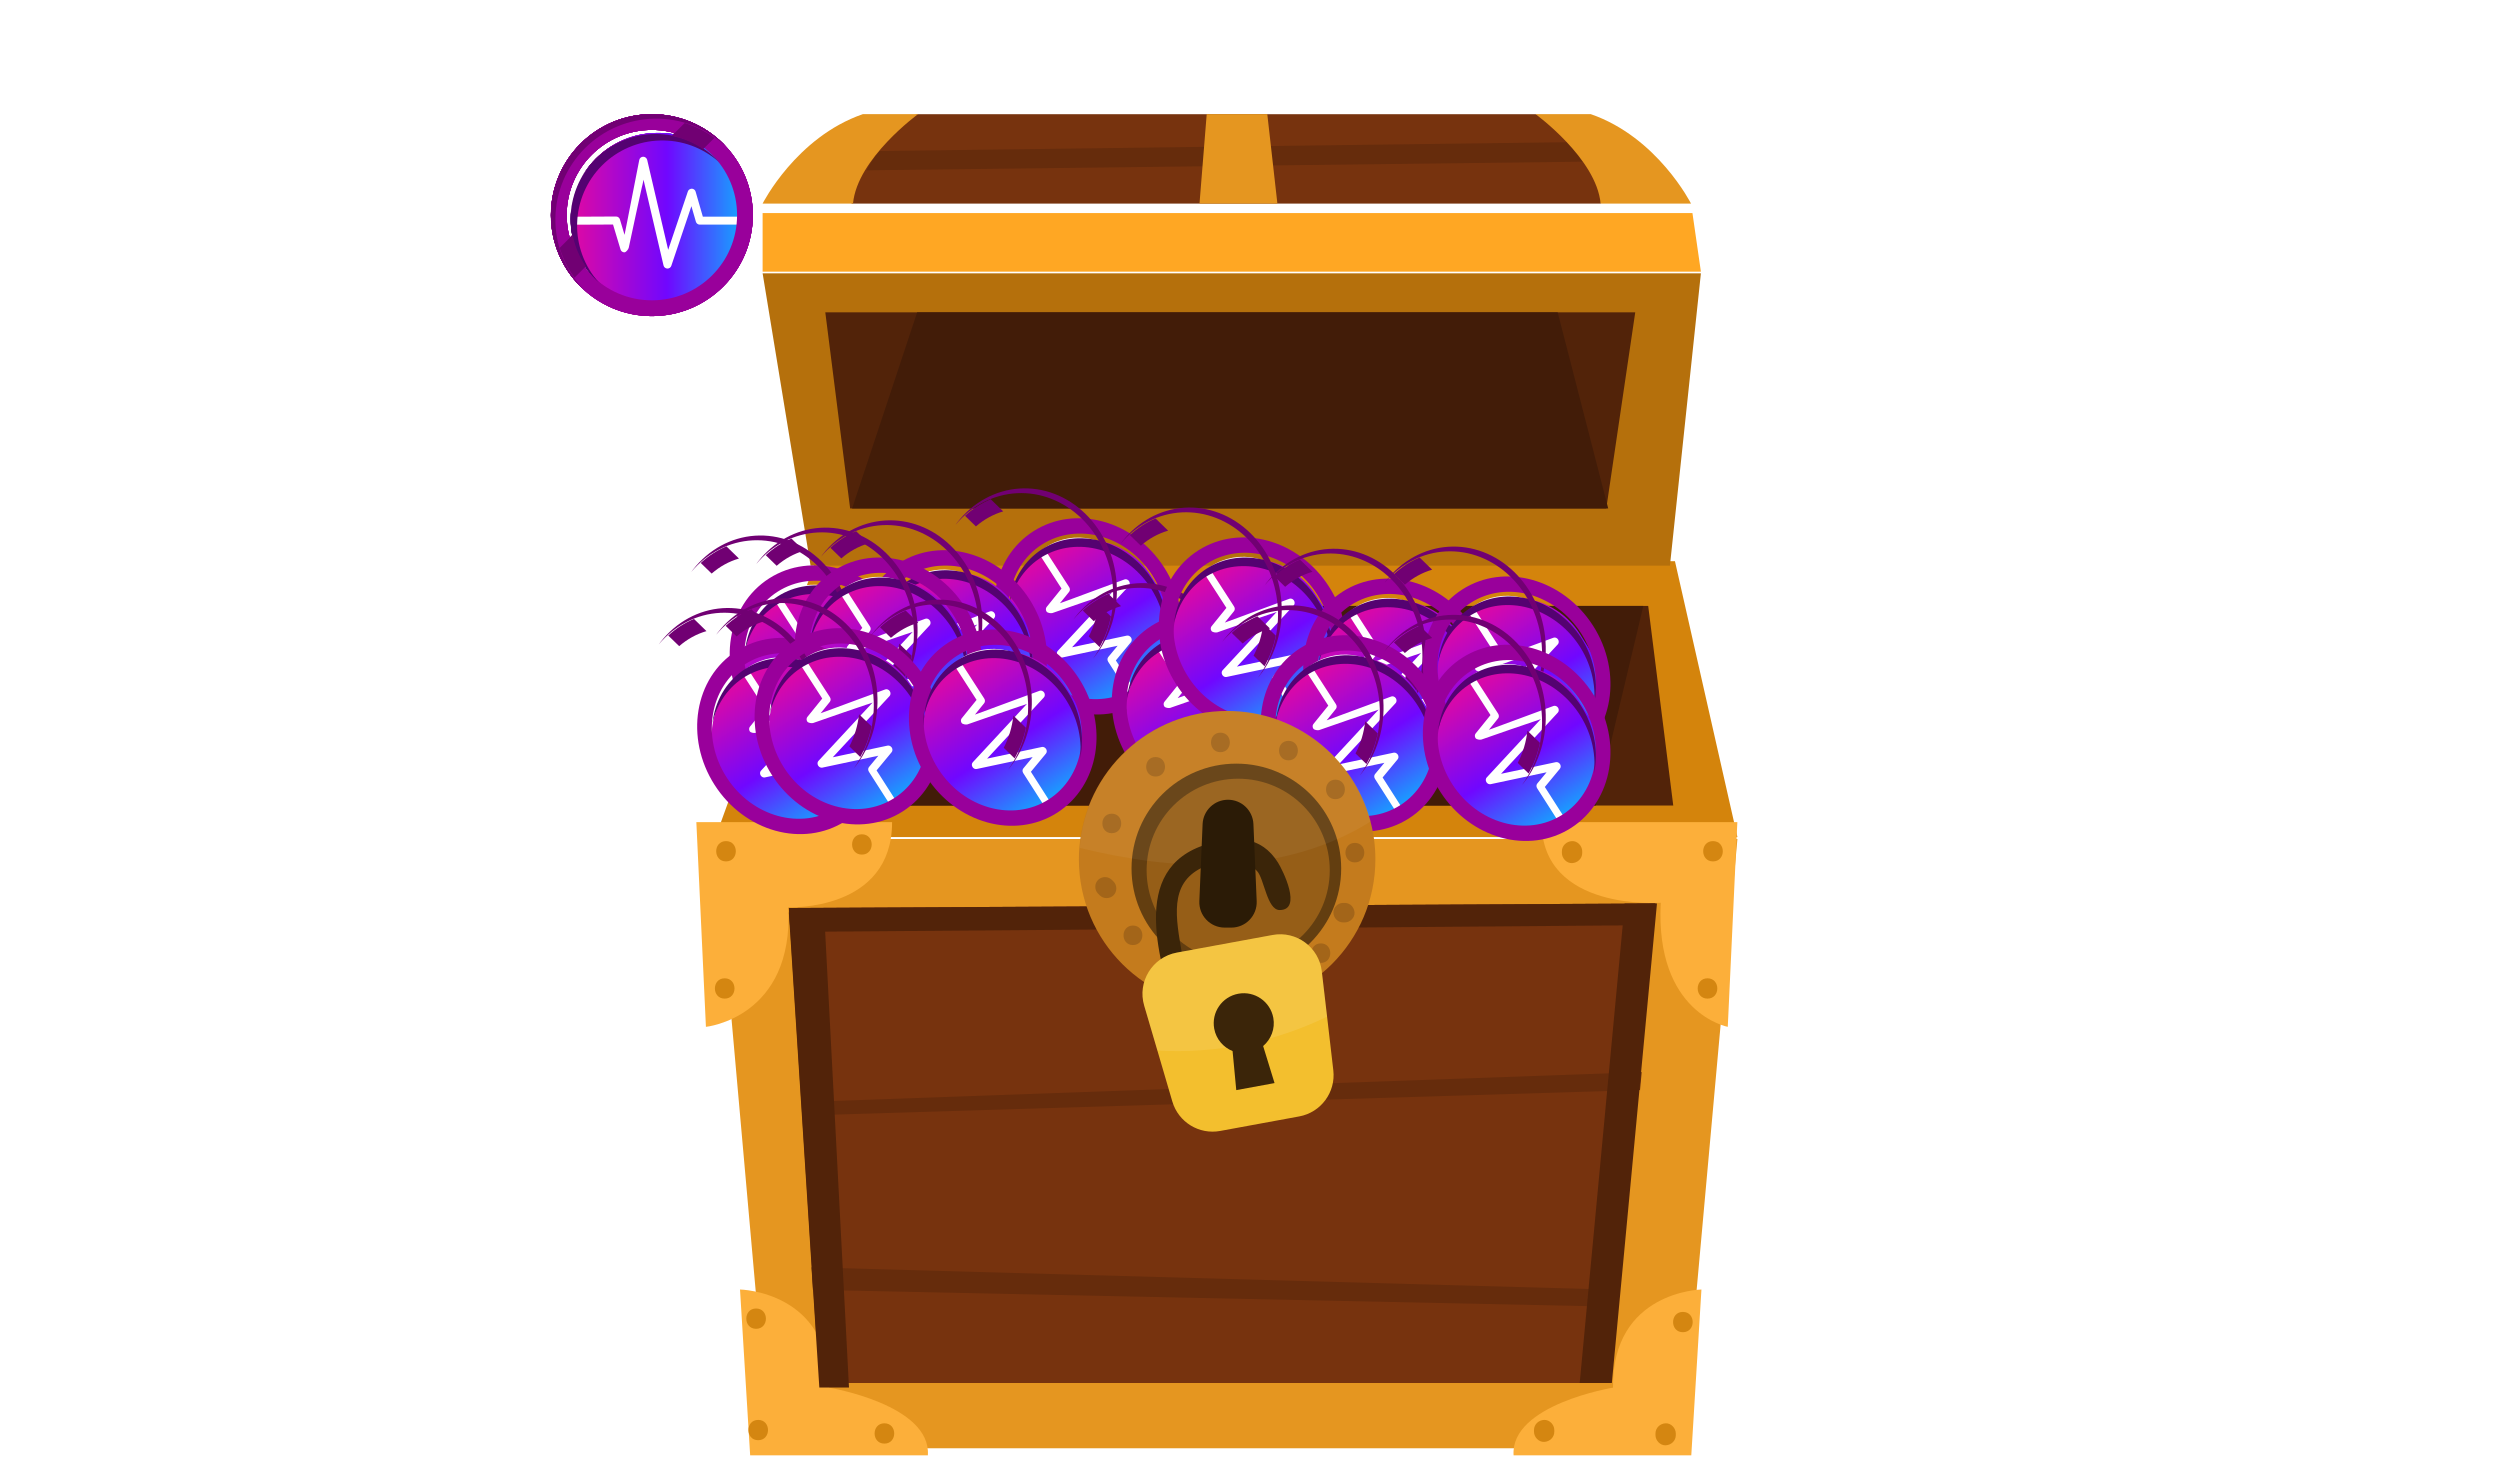<svg width="219" height="129" viewBox="0 0 219 129" fill="none" xmlns="http://www.w3.org/2000/svg" xmlns:xlink="http://www.w3.org/1999/xlink">
<style>.coin7_378 {
	animation: 2s linear 0s 1 normal forwards running coin7_378 ;
	animation-iteration-count: infinite;
		transform: translateX(56.75px) translateY(31.01px);
		opacity: 1;
}
@keyframes coin7_378 {
	0% {
		transform: translateX(56.75px) translateY(31.01px);
		opacity: 1;
	}
	25% {
		transform: translateX(45.75px) translateY(13.01px);
	}
	50% {
		transform: translateX(34.74px) translateY(36.01px);
	}
	75% {
		transform: translateX(31.74px) translateY(67.01px);
	}
	100% {
		transform: translateX(30.74px) translateY(99.01px);
		opacity: 0;
	}
}.coin6_161 {
	animation: 2s linear 0s 1 normal forwards running coin6_161;
	animation-iteration-count: infinite;
		transform: translateX(67.05px) translateY(44.33px);
		opacity: 1;
}
@keyframes coin6_161 {
	0% {
		transform: translateX(67.05px) translateY(44.33px);
		opacity: 1;
	}
	25% {
		transform: translateX(90.74px) translateY(42.01px);
	}
	50% {
		transform: translateX(113.74px) translateY(54.01px);
	}
	75% {
		transform: translateX(127.75px) translateY(70.01px);
	}
	100% {
		transform: translateX(132.75px) translateY(87.01px);
		opacity: 0;
	}
}.coin5_40 {
	animation: 2s linear 0s 1 normal forwards running coin5_40;
	animation-iteration-count: infinite;
		transform: translateX(42.75px) translateY(44.01px);
		opacity: 0;
}
@keyframes coin5_40 {
	0% {
		transform: translateX(42.75px) translateY(44.01px);
		opacity: 0;
	}
	25% {
		transform: translateX(60.74px) translateY(34.01px);
	}
	50% {
		transform: translateX(81.07px) translateY(30.38px);
	}
	75% {
		transform: translateX(107.75px) translateY(34.01px);
	}
	100% {
		transform: translateX(140.75px) translateY(57.01px);
		opacity: 0;
	}
}.coin4_680 {
	animation: 2s linear 0s 1 normal forwards running coin4_680;
	animation-iteration-count: infinite;
		transform: translateX(30.74px) translateY(37.01px);
		opacity: 1;
}
@keyframes coin4_680 {
	0% {
		transform: translateX(30.74px) translateY(37.01px);
		opacity: 1;
	}
	25% {
		transform: translateX(0.75px) translateY(28.01px);
	}
	50% {
		transform: translateX(-18.13px) translateY(34.74px);
	}
	75% {
		transform: translateX(-33.26px) translateY(51.01px);
		opacity: 0;
	}
	100% {
		transform: translateX(-33.26px) translateY(32.58px);
		opacity: 0;
	}
}.coin3_655 {
	animation: 2s linear 0s 1 normal forwards running coin3_655;
	animation-iteration-count: infinite;
		transform: translateX(73.9px) translateY(26.17px);
		opacity: 1;
}
@keyframes coin3_655 {
	0% {
		transform: translateX(73.9px) translateY(26.17px);
		opacity: 1;
	}
	25% {
		transform: translateX(91.75px) translateY(21.01px);
	}
	50% {
		transform: translateX(110.63px) translateY(18.83px);
	}
	100% {
		transform: translateX(150.75px) translateY(43.01px);
		opacity: 0;
	}
}.coin2_97 {
	animation: 2s linear 0s 1 normal forwards running coin2_97;
	animation-iteration-count: infinite;
		transform: translateX(33.05px) translateY(24.31px);
		opacity: 1;
}
@keyframes coin2_97 {
	0% {
		transform: translateX(33.05px) translateY(24.31px);
		opacity: 1;
	}
	25% {
		transform: translateX(5.74px) translateY(12.01px);
	}
	50% {
		transform: translateX(-12.41px) translateY(12.19px);
	}
	75% {
		transform: translateX(-29.25px) translateY(18.01px);
	}
	100% {
		transform: translateX(-43.25px) translateY(39.01px);
		opacity: 0;
	}
}.coin1_787 {
	animation: 2s linear 0s 1 normal forwards running coin1_787;
	animation-iteration-count: infinite;
		transform: translateX(10.9px) translateY(44.17px);
		opacity: 1;
}
@keyframes coin1_787 {
	0% {
		transform: translateX(10.9px) translateY(44.17px);
		opacity: 1;
	}
	25% {
		transform: translateX(-11.25px) translateY(47.01px);
	}
	50% {
		transform: translateX(-15.25px) translateY(56.45px);
	}
	75% {
		transform: translateX(-21.25px) translateY(72.01px);
	}
	100% {
		transform: translateX(-25.26px) translateY(90.01px);
		opacity: 0;
	}
}
</style>
<g clip-path="url(#clip_0_72)" width="219" height="129" data-name="Frame 1">
	<g transform="translate(48.26 10)" width="103.41" height="117.01" data-name="Group 2948">
		<g width="103.41" height="117.01" data-name="Group 2946">
			<g transform="translate(12.74 0)" width="90.67" height="117.01" data-name="Group 2945">
				<g width="90.67" height="117.01" data-name="treasure">
					<path d="M65.951 7.833H0.321C0.321 7.833 0.048 6.499 0.953 4.7C1.215 4.17 1.589 3.599 2.095 3.007C2.954 2.022 4.202 0.981 6.021 0.001H60.256C60.256 0.001 62.075 0.754 63.667 2.22C64.198 2.71 64.703 3.275 65.113 3.927C65.79 5.013 66.189 6.317 65.951 7.833Z" fill="#77330E" data-name="Vector" transform="translate(13.28 0)"/>
					<path d="M65.113 1.927L0.953 2.7C1.216 2.169 1.59 1.598 2.095 1.007L63.668 0.218C64.198 0.709 64.703 1.275 65.113 1.927Z" fill="#662C0C" data-name="Vector" transform="translate(13.95 2.22)"/>
					<path d="M90.358 24.748H0.839L9.607 0.582H84.886L90.358 24.748Z" fill="#D4840C" data-name="Vector" transform="translate(0.84 38.58)"/>
					<path d="M5.652 0.54L0.864 18.027H77.718L75.523 0.54H5.652Z" fill="#522309" data-name="Vector" transform="translate(7.86 42.54)"/>
					<path d="M0.652 0.54L3.821 18.027H66.148L70.307 0.54H0.652Z" fill="#421C08" data-name="Vector" transform="translate(12.65 42.54)"/>
					<path d="M0.839 0.748L5.583 54.12H85.531L90.358 0.748H0.839Z" fill="#E59620" data-name="Vector" transform="translate(0.84 62.75)"/>
					<path d="M0.054 0.469L75.961 0.074L72.008 42.079H2.723L0.054 0.469Z" fill="#77330E" data-name="Vector" transform="translate(8.05 69.07)"/>
					<path d="M0.054 0.469L75.961 0.074L75.782 1.974L0.189 2.567L0.054 0.469Z" fill="#522309" data-name="Vector" transform="translate(8.05 69.07)"/>
					<path d="M73.654 0.959L73.507 2.526L0.164 4.764V3.579L73.654 0.959Z" fill="#662C0C" data-name="Vector" transform="translate(9.16 82.96)"/>
					<path d="M0.045 0.509L70.817 2.481L70.677 3.963L0.171 2.481L0.045 0.509Z" fill="#662C0C" data-name="Vector" transform="translate(10.04 100.51)"/>
					<path d="M0 0.007L0.839 17.942C0.839 17.942 8.549 17.155 8.054 7.469C8.054 7.469 17.147 7.865 17.147 0.007H0V0.007Z" fill="#FCAF3A" data-name="Vector" transform="translate(0 62.01)"/>
					<path d="M0.915 0.481C0.915 0.481 8.821 0.629 8.723 9.079C8.723 9.079 17.668 10.562 17.371 15.009H1.804L0.915 0.481Z" fill="#FCAF3A" data-name="Vector" transform="translate(2.91 102.48)"/>
					<path d="M17.672 0.007L16.833 17.942C16.833 17.942 10.467 16.76 10.961 7.074C10.961 7.074 0.524 7.865 0.524 0.007H17.672Z" fill="#FCAF3A" data-name="Vector" transform="translate(73.52 62.01)"/>
					<path d="M16.756 0.481C16.756 0.481 8.909 0.629 9.008 9.079C9.008 9.079 0.003 10.562 0.3 15.009H15.867L16.756 0.481Z" fill="#FCAF3A" data-name="Vector" transform="translate(71.29 102.48)"/>
					<path d="M1.302 0.341C0.82 0.363 0.412 0.732 0.412 1.231V1.379C0.412 1.845 0.821 2.29 1.302 2.269C1.783 2.247 2.192 1.879 2.192 1.379V1.231C2.191 0.766 1.782 0.319 1.302 0.341Z" fill="#D48611" data-name="Vector" transform="translate(75.41 63.34)"/>
					<path d="M1.717 0.35C0.572 0.35 0.57 2.129 1.717 2.129C2.862 2.129 2.863 0.35 1.717 0.35Z" fill="#D48611" data-name="Vector" transform="translate(86.86 75.35)"/>
					<path d="M1.458 0.341C0.313 0.341 0.312 2.12 1.458 2.12C2.603 2.12 2.605 0.341 1.458 0.341Z" fill="#D48611" data-name="Vector" transform="translate(87.6 63.34)"/>
					<path d="M1.641 0.963C0.497 0.963 0.495 2.742 1.641 2.742C2.786 2.743 2.788 0.963 1.641 0.963Z" fill="#D48611" data-name="Vector" transform="translate(84.78 103.96)"/>
					<path d="M0.9 0.341C0.418 0.363 0.01 0.732 0.01 1.231V1.379C0.01 1.844 0.42 2.29 0.9 2.269C1.382 2.248 1.79 1.878 1.79 1.379V1.231C1.789 0.766 1.381 0.32 0.9 0.341Z" fill="#D48611" data-name="Vector" transform="translate(84.01 114.34)"/>
					<path d="M1.077 0.193C0.595 0.214 0.187 0.583 0.187 1.083V1.231C0.187 1.696 0.596 2.142 1.077 2.121C1.559 2.099 1.967 1.73 1.967 1.231V1.083C1.967 0.617 1.557 0.171 1.077 0.193Z" fill="#D48611" data-name="Vector" transform="translate(73.19 114.19)"/>
					<path d="M1.545 0.815C0.401 0.815 0.399 2.594 1.545 2.594C2.69 2.594 2.692 0.815 1.545 0.815Z" fill="#D48611" data-name="Vector" transform="translate(3.69 103.81)"/>
					<path d="M1.139 0.193C-0.006 0.193 -0.008 1.972 1.139 1.972C2.283 1.972 2.285 0.193 1.139 0.193Z" fill="#D48611" data-name="Vector" transform="translate(4.28 114.19)"/>
					<path d="M1.664 0.341C0.52 0.341 0.518 2.12 1.664 2.12C2.809 2.12 2.811 0.341 1.664 0.341Z" fill="#D48611" data-name="Vector" transform="translate(14.81 114.34)"/>
					<path d="M1.729 0.341C0.584 0.341 0.582 2.12 1.729 2.12C2.873 2.12 2.875 0.341 1.729 0.341Z" fill="#D48611" data-name="Vector" transform="translate(0.87 63.34)"/>
					<path d="M1.173 0.35C0.029 0.35 0.027 2.129 1.173 2.129C2.318 2.129 2.32 0.35 1.173 0.35Z" fill="#D48611" data-name="Vector" transform="translate(1.31 75.35)"/>
					<path d="M1.182 0.044C0.037 0.044 0.036 1.823 1.182 1.823C2.326 1.824 2.328 0.044 1.182 0.044Z" fill="#D48611" data-name="Vector" transform="translate(13.32 63.04)"/>
					<path d="M0.054 0.469H3.146L5.322 42.079H2.723L0.054 0.469Z" fill="#522309" data-name="Vector" transform="translate(8.05 69.47)"/>
					<path d="M6.961 0.074L3.008 42.079H0.191L4.138 0.088L6.961 0.074Z" fill="#522309" data-name="Vector" transform="translate(77.19 69.07)"/>
					<path d="M4.607 26.582H79.886L82.599 0.971H0.405L4.607 26.582Z" fill="#B5700C" data-name="Vector" transform="translate(5.4 12.97)"/>
					<path d="M0.405 5.971V0.833H81.858L82.599 5.971H0.405Z" fill="#FFA723" data-name="Vector" transform="translate(5.4 7.83)"/>
					<path d="M0.405 7.833C0.405 7.833 3.332 2.022 9.182 0H14.021C14.021 0 8.688 3.875 8.323 7.833H0.405Z" fill="#E59620" data-name="Vector" transform="translate(5.4 0)"/>
					<path d="M13.872 7.833C13.872 7.833 10.945 2.022 5.094 0H0.255C0.255 0 5.588 3.875 5.954 7.833H13.872Z" fill="#E59620" data-name="Vector" transform="translate(73.26 0)"/>
					<path d="M0.668 0L0.037 7.833H6.859L5.975 0H0.668Z" fill="#E59620" data-name="Vector" transform="translate(44.04 0)"/>
					<path d="M0.146 0.182L2.322 17.364H68.56L71.097 0.182H0.146Z" fill="#522309" data-name="Vector" transform="translate(11.15 17.18)"/>
					<path d="M0.322 17.364L6.021 0.182H62.135L66.56 17.364H0.322Z" fill="#421C08" data-name="Vector" transform="translate(13.32 17.18)"/>
					<g transform="translate(2.59 32.26)" width="86.72" height="33.51" data-name="Group">
						<g width="86.72" height="33.51" data-name="Group 2943">
							<g transform="translate(33.63 0) rotate(28.71)" width="17.69" height="15.89" data-name="Group 2932">
								<rect width="14.756" height="10.366" rx="5.183" fill="white" data-name="Rectangle 1102" transform="translate(0.32 3.08) rotate(28.71)"/>
								<path fill-rule="evenodd" clip-rule="evenodd" d="M0.524 7.404C0.598 8.515 0.947 9.611 1.571 10.587C2.802 12.513 4.924 13.684 7.211 13.698L8.663 13.708C10.95 13.723 13.091 12.58 14.354 10.671C15.014 9.672 15.384 8.542 15.461 7.396L11.654 7.396C11.496 7.396 11.357 7.303 11.313 7.168L10.92 5.945L9.158 10.639C9.11 10.767 8.974 10.854 8.822 10.854L8.806 10.853L8.805 10.853C8.647 10.847 8.513 10.747 8.477 10.61L6.724 3.86L6.709 3.921C6.706 3.942 6.689 4.045 6.629 4.27C6.611 4.337 6.594 4.397 6.579 4.45L6.082 6.48L5.428 9.224C5.38 9.355 5.202 9.571 5.045 9.579C4.89 9.577 4.754 9.486 4.71 9.354L4.052 7.388L0.524 7.404ZM0.511 6.775L4.311 6.757C4.469 6.755 4.609 6.847 4.654 6.982L5.062 8.201L5.373 6.798L5.372 6.797L6.352 2.306C6.385 2.16 6.527 2.055 6.694 2.053C6.847 2.05 7.006 2.152 7.044 2.297L8.884 9.38L10.61 4.782C10.659 4.652 10.797 4.574 10.953 4.567C11.109 4.571 11.243 4.663 11.286 4.795L11.921 6.768H15.474C15.444 5.562 15.091 4.363 14.415 3.305C13.184 1.379 11.062 0.209 8.775 0.194L7.322 0.184C5.036 0.169 2.894 1.312 1.632 3.221C0.918 4.301 0.544 5.534 0.511 6.775Z" fill="url(#paint_linear___528)" data-name="Subtract" transform="translate(0.75 1.76) rotate(28.71)"/>
								<path fill-rule="evenodd" clip-rule="evenodd" d="M17.694 7.945C17.694 12.333 13.733 15.89 8.847 15.89C3.961 15.89 0 12.333 0 7.945C0 3.557 3.961 0 8.847 0C13.733 0 17.694 3.557 17.694 7.945ZM16.311 7.945C16.311 11.647 12.969 14.648 8.847 14.648C4.724 14.648 1.382 11.647 1.382 7.945C1.382 4.243 4.724 1.241 8.847 1.241C12.969 1.241 16.311 4.243 16.311 7.945Z" fill="#99009B" data-name="Subtract" transform=" rotate(28.71)"/>
								<path d="M3.12 2.7C4.47 1.489 6.284 0.787 8.191 0.74C10.098 0.692 11.953 1.302 13.375 2.445C13.283 2.353 13.189 2.262 13.09 2.174C11.689 0.924 9.793 0.225 7.818 0.228C5.843 0.231 3.95 0.937 2.554 2.191C1.157 3.446 0.371 5.145 0.367 6.919C0.364 8.693 1.143 10.395 2.534 11.654C2.632 11.742 2.733 11.827 2.836 11.91C1.564 10.633 0.884 8.967 0.937 7.254C0.99 5.541 1.771 3.912 3.12 2.7V2.7Z" fill="#540271" data-name="Vector" transform="translate(0.61 1.73) rotate(28.71)"/>
								<g transform=" rotate(28.71)" width="15.29" height="13.73" data-name="Group">
									<path d="M0.292 1.368L1.431 0.345C2.367 0.602 3.248 0.997 4.039 1.514L3.048 2.404C2.217 1.894 1.279 1.542 0.292 1.368Z" fill="#710073" data-name="Vector" transform="translate(8.86 5.25) rotate(28.71)"/>
									<path d="M2.677 2.718L1.686 3.608C1.11 2.897 0.67 2.106 0.384 1.265L1.523 0.243C1.717 1.129 2.11 1.971 2.677 2.718V2.718Z" fill="#710073" data-name="Vector" transform="translate(-4.11 8.29) rotate(28.71)"/>
									<path d="M2.982 2.678C1.357 4.138 0.429 6.108 0.393 8.171C0.358 10.235 1.218 12.23 2.792 13.734C2.724 13.677 2.657 13.622 2.591 13.563C0.932 12.073 -8.40456e-06 10.052 -1.09794e-05 7.945C-1.35543e-05 5.838 0.932 3.817 2.591 2.327C4.25 0.837 6.5 4.13643e-05 8.847 3.90206e-05C11.193 3.66768e-05 13.443 0.837 15.102 2.327C15.168 2.386 15.23 2.447 15.293 2.507C13.618 1.094 11.397 0.321 9.099 0.353C6.801 0.385 4.607 1.219 2.982 2.678V2.678Z" fill="#710073" data-name="Vector" transform=" rotate(28.71)"/>
								</g>
							</g>
							<g transform="translate(10.48 4.13) rotate(28.71)" width="17.69" height="15.89" data-name="Group 2943">
								<rect width="14.756" height="10.366" rx="5.183" fill="white" data-name="Rectangle 1102" transform="translate(0.32 3.08) rotate(28.71)"/>
								<path fill-rule="evenodd" clip-rule="evenodd" d="M0.524 7.404C0.598 8.515 0.947 9.611 1.571 10.587C2.802 12.513 4.924 13.684 7.211 13.698L8.663 13.708C10.95 13.723 13.092 12.58 14.354 10.671C15.014 9.672 15.384 8.542 15.461 7.396L11.654 7.396C11.496 7.396 11.357 7.303 11.313 7.168L10.92 5.945L9.158 10.639C9.11 10.768 8.974 10.854 8.822 10.854L8.806 10.853L8.805 10.853C8.647 10.847 8.513 10.747 8.477 10.61L6.724 3.86L6.708 3.923C6.705 3.948 6.687 4.051 6.629 4.27C6.611 4.335 6.595 4.394 6.58 4.445L6.075 6.508L5.427 9.224C5.38 9.355 5.201 9.571 5.045 9.579C4.89 9.578 4.754 9.486 4.71 9.354L4.052 7.388L0.524 7.404ZM0.512 6.775L4.311 6.757C4.469 6.756 4.609 6.847 4.654 6.982L5.062 8.201L5.372 6.798L5.371 6.797L6.352 2.306C6.384 2.161 6.527 2.055 6.693 2.053C6.847 2.051 7.006 2.152 7.044 2.297L8.884 9.38L10.61 4.782C10.659 4.652 10.797 4.574 10.953 4.568C11.108 4.571 11.243 4.663 11.286 4.795L11.92 6.768H15.475C15.444 5.562 15.091 4.363 14.415 3.305C13.184 1.379 11.062 0.209 8.775 0.194L7.323 0.184C5.036 0.169 2.894 1.312 1.632 3.221C0.918 4.301 0.544 5.534 0.512 6.775Z" fill="url(#paint_linear___487)" data-name="Subtract" transform="translate(0.75 1.76) rotate(28.71)"/>
								<path fill-rule="evenodd" clip-rule="evenodd" d="M17.694 7.945C17.694 12.333 13.733 15.89 8.847 15.89C3.961 15.89 0 12.333 0 7.945C0 3.557 3.961 0 8.847 0C13.733 0 17.694 3.557 17.694 7.945ZM16.311 7.945C16.311 11.647 12.969 14.648 8.847 14.648C4.724 14.648 1.382 11.647 1.382 7.945C1.382 4.243 4.724 1.241 8.847 1.241C12.969 1.241 16.311 4.243 16.311 7.945Z" fill="#99009B" data-name="Subtract" transform=" rotate(28.71)"/>
								<path d="M3.121 2.7C4.47 1.489 6.284 0.788 8.191 0.74C10.098 0.692 11.953 1.302 13.375 2.445C13.283 2.353 13.189 2.262 13.09 2.174C11.689 0.924 9.793 0.225 7.818 0.228C5.843 0.231 3.95 0.937 2.554 2.191C1.157 3.446 0.371 5.146 0.367 6.919C0.364 8.693 1.143 10.395 2.534 11.654C2.633 11.742 2.733 11.827 2.836 11.91C1.564 10.633 0.884 8.967 0.937 7.254C0.99 5.541 1.772 3.912 3.121 2.7V2.7Z" fill="#540271" data-name="Vector" transform="translate(0.61 1.73) rotate(28.71)"/>
								<g transform=" rotate(28.71)" width="15.29" height="13.73" data-name="Group">
									<path d="M0.292 1.368L1.431 0.345C2.367 0.602 3.248 0.997 4.039 1.514L3.048 2.404C2.217 1.895 1.279 1.542 0.292 1.368Z" fill="#710073" data-name="Vector" transform="translate(8.86 5.24) rotate(28.71)"/>
									<path d="M2.677 2.718L1.686 3.608C1.11 2.897 0.671 2.106 0.385 1.265L1.524 0.243C1.717 1.129 2.11 1.971 2.677 2.718V2.718Z" fill="#710073" data-name="Vector" transform="translate(-4.11 8.29) rotate(28.71)"/>
									<path d="M2.982 2.678C1.357 4.138 0.429 6.108 0.393 8.171C0.358 10.235 1.218 12.23 2.792 13.734C2.724 13.677 2.657 13.622 2.591 13.563C0.932 12.073 -8.40456e-06 10.052 -1.09794e-05 7.945C-1.35543e-05 5.838 0.932 3.817 2.591 2.327C4.25 0.837 6.5 4.13643e-05 8.847 3.90206e-05C11.193 3.66768e-05 13.443 0.837 15.102 2.327C15.168 2.386 15.23 2.447 15.293 2.507C13.618 1.094 11.397 0.321 9.099 0.353C6.801 0.385 4.607 1.219 2.982 2.678V2.678Z" fill="#710073" data-name="Vector" transform=" rotate(28.71)"/>
								</g>
							</g>
							<g transform="translate(21.84 2.8) rotate(28.71)" width="17.69" height="15.89" data-name="Group 2933">
								<rect width="14.756" height="10.366" rx="5.183" fill="white" data-name="Rectangle 1102" transform="translate(0.32 3.08) rotate(28.71)"/>
								<path fill-rule="evenodd" clip-rule="evenodd" d="M0.524 7.404C0.598 8.515 0.947 9.611 1.571 10.587C2.802 12.513 4.924 13.684 7.211 13.698L8.663 13.708C10.95 13.723 13.092 12.58 14.354 10.671C15.014 9.672 15.384 8.542 15.461 7.396L11.653 7.396C11.496 7.396 11.357 7.303 11.313 7.168L10.92 5.945L9.158 10.639C9.11 10.768 8.974 10.854 8.822 10.854L8.806 10.853L8.805 10.853C8.647 10.847 8.513 10.747 8.477 10.61L6.723 3.86L6.709 3.921C6.706 3.943 6.689 4.045 6.629 4.27C6.611 4.337 6.594 4.397 6.579 4.45L6.082 6.48L5.428 9.224C5.38 9.355 5.201 9.571 5.045 9.579C4.89 9.577 4.754 9.486 4.71 9.354L4.052 7.388L0.524 7.404ZM0.512 6.775L4.311 6.757C4.469 6.756 4.609 6.847 4.654 6.982L5.062 8.201L5.372 6.798L5.371 6.797L6.352 2.306C6.384 2.161 6.527 2.055 6.693 2.053C6.846 2.051 7.006 2.152 7.043 2.297L8.884 9.38L10.61 4.782C10.659 4.652 10.797 4.574 10.953 4.568C11.108 4.571 11.243 4.663 11.286 4.795L11.92 6.768H15.475C15.444 5.562 15.091 4.363 14.415 3.305C13.184 1.379 11.062 0.209 8.775 0.194L7.323 0.184C5.036 0.169 2.894 1.312 1.632 3.221C0.918 4.301 0.544 5.534 0.512 6.775Z" fill="url(#paint_linear___303)" data-name="Subtract" transform="translate(0.75 1.76) rotate(28.71)"/>
								<path fill-rule="evenodd" clip-rule="evenodd" d="M17.694 7.945C17.694 12.333 13.733 15.89 8.847 15.89C3.961 15.89 0 12.333 0 7.945C0 3.557 3.961 0 8.847 0C13.733 0 17.694 3.557 17.694 7.945ZM16.311 7.945C16.311 11.647 12.97 14.648 8.847 14.648C4.724 14.648 1.382 11.647 1.382 7.945C1.382 4.243 4.724 1.241 8.847 1.241C12.97 1.241 16.311 4.243 16.311 7.945Z" fill="#99009B" data-name="Subtract" transform=" rotate(28.71)"/>
								<path d="M3.121 2.7C4.47 1.489 6.284 0.787 8.191 0.74C10.098 0.692 11.953 1.302 13.375 2.445C13.283 2.353 13.189 2.262 13.09 2.174C11.689 0.924 9.793 0.225 7.818 0.228C5.843 0.231 3.95 0.937 2.554 2.191C1.157 3.446 0.371 5.145 0.367 6.919C0.364 8.693 1.143 10.395 2.534 11.654C2.633 11.742 2.733 11.827 2.836 11.909C1.564 10.633 0.885 8.967 0.937 7.254C0.99 5.541 1.772 3.912 3.121 2.7V2.7Z" fill="#540271" data-name="Vector" transform="translate(0.61 1.73) rotate(28.71)"/>
								<g transform=" rotate(28.71)" width="15.29" height="13.73" data-name="Group">
									<path d="M0.292 1.368L1.431 0.345C2.367 0.602 3.248 0.997 4.039 1.514L3.048 2.404C2.217 1.894 1.28 1.542 0.292 1.368Z" fill="#710073" data-name="Vector" transform="translate(8.86 5.25) rotate(28.71)"/>
									<path d="M2.677 2.718L1.686 3.608C1.11 2.897 0.671 2.106 0.385 1.265L1.524 0.242C1.717 1.129 2.11 1.971 2.677 2.718V2.718Z" fill="#710073" data-name="Vector" transform="translate(-4.11 8.29) rotate(28.71)"/>
									<path d="M2.982 2.678C1.357 4.138 0.429 6.108 0.393 8.171C0.358 10.235 1.218 12.23 2.792 13.734C2.724 13.677 2.657 13.622 2.591 13.563C0.932 12.073 -8.40456e-06 10.052 -1.09794e-05 7.945C-1.35543e-05 5.838 0.932 3.817 2.591 2.327C4.25 0.837 6.5 4.13643e-05 8.847 3.90206e-05C11.193 3.66768e-05 13.443 0.837 15.102 2.327C15.168 2.386 15.23 2.447 15.293 2.507C13.618 1.094 11.397 0.321 9.099 0.353C6.801 0.385 4.607 1.219 2.982 2.678V2.678Z" fill="#710073" data-name="Vector" transform=" rotate(28.71)"/>
								</g>
							</g>
							<g transform="translate(16.17 3.44) rotate(28.71)" width="17.69" height="15.89" data-name="Group 2934">
								<rect width="14.756" height="10.366" rx="5.183" fill="white" data-name="Rectangle 1102" transform="translate(0.32 3.08) rotate(28.71)"/>
								<path fill-rule="evenodd" clip-rule="evenodd" d="M0.524 7.404C0.598 8.514 0.947 9.611 1.571 10.587C2.802 12.513 4.924 13.683 7.211 13.698L8.663 13.708C10.95 13.723 13.092 12.58 14.354 10.671C15.014 9.672 15.384 8.542 15.461 7.396L11.654 7.396C11.496 7.396 11.357 7.303 11.313 7.168L10.92 5.945L9.158 10.639C9.11 10.767 8.974 10.854 8.822 10.854L8.806 10.853L8.805 10.853C8.647 10.847 8.513 10.747 8.477 10.61L6.724 3.86L6.709 3.921C6.706 3.942 6.689 4.045 6.629 4.27C6.611 4.337 6.594 4.397 6.579 4.45L6.082 6.48L5.428 9.224C5.38 9.355 5.202 9.571 5.045 9.579C4.89 9.577 4.754 9.486 4.71 9.354L4.052 7.388L0.524 7.404ZM0.512 6.775L4.311 6.757C4.469 6.755 4.609 6.847 4.654 6.982L5.062 8.201L5.373 6.798L5.372 6.797L6.352 2.306C6.385 2.16 6.527 2.055 6.694 2.053C6.847 2.05 7.006 2.152 7.044 2.297L8.884 9.38L10.61 4.782C10.659 4.652 10.797 4.574 10.953 4.567C11.109 4.571 11.243 4.663 11.286 4.795L11.921 6.768H15.475C15.444 5.562 15.091 4.363 14.415 3.305C13.184 1.379 11.062 0.209 8.775 0.194L7.323 0.184C5.036 0.169 2.894 1.312 1.632 3.221C0.918 4.301 0.544 5.534 0.512 6.775Z" fill="url(#paint_linear___461)" data-name="Subtract" transform="translate(0.76 1.76) rotate(28.71)"/>
								<path fill-rule="evenodd" clip-rule="evenodd" d="M17.694 7.945C17.694 12.333 13.733 15.89 8.847 15.89C3.961 15.89 0 12.333 0 7.945C0 3.557 3.961 0 8.847 0C13.733 0 17.694 3.557 17.694 7.945ZM16.311 7.945C16.311 11.647 12.97 14.648 8.847 14.648C4.724 14.648 1.382 11.647 1.382 7.945C1.382 4.243 4.724 1.241 8.847 1.241C12.97 1.241 16.311 4.243 16.311 7.945Z" fill="#99009B" data-name="Subtract" transform=" rotate(28.71)"/>
								<path d="M3.121 2.7C4.47 1.489 6.284 0.787 8.191 0.74C10.098 0.692 11.953 1.302 13.375 2.445C13.283 2.353 13.189 2.262 13.09 2.174C11.689 0.924 9.793 0.225 7.818 0.228C5.843 0.231 3.95 0.937 2.554 2.191C1.157 3.446 0.371 5.145 0.367 6.919C0.364 8.693 1.143 10.395 2.534 11.654C2.633 11.742 2.733 11.827 2.836 11.91C1.564 10.633 0.885 8.967 0.937 7.254C0.99 5.541 1.772 3.912 3.121 2.7V2.7Z" fill="#540271" data-name="Vector" transform="translate(0.61 1.73) rotate(28.71)"/>
								<g transform=" rotate(28.71)" width="15.29" height="13.73" data-name="Group">
									<path d="M0.292 1.368L1.431 0.345C2.367 0.602 3.248 0.997 4.039 1.514L3.048 2.404C2.217 1.894 1.28 1.542 0.292 1.368Z" fill="#710073" data-name="Vector" transform="translate(8.86 5.25) rotate(28.71)"/>
									<path d="M2.677 2.718L1.686 3.608C1.11 2.897 0.671 2.106 0.385 1.265L1.524 0.242C1.717 1.129 2.11 1.971 2.677 2.718V2.718Z" fill="#710073" data-name="Vector" transform="translate(-4.1 8.29) rotate(28.71)"/>
									<path d="M2.982 2.678C1.357 4.138 0.429 6.108 0.393 8.171C0.358 10.235 1.218 12.23 2.792 13.734C2.724 13.677 2.657 13.622 2.591 13.563C0.932 12.073 -8.40456e-06 10.052 -1.09794e-05 7.945C-1.35543e-05 5.838 0.932 3.817 2.591 2.327C4.25 0.837 6.5 4.13643e-05 8.847 3.90206e-05C11.193 3.66768e-05 13.443 0.837 15.102 2.327C15.168 2.386 15.23 2.447 15.293 2.507C13.618 1.094 11.397 0.321 9.099 0.353C6.801 0.385 4.607 1.219 2.982 2.678V2.678Z" fill="#710073" data-name="Vector" transform=" rotate(28.71)"/>
								</g>
							</g>
							<g transform="translate(7.63 10.48) rotate(28.71)" width="17.69" height="15.89" data-name="Group 2944">
								<rect width="14.756" height="10.366" rx="5.183" fill="white" data-name="Rectangle 1102" transform="translate(0.32 3.08) rotate(28.71)"/>
								<path fill-rule="evenodd" clip-rule="evenodd" d="M0.524 7.404C0.598 8.514 0.947 9.611 1.571 10.587C2.802 12.513 4.924 13.684 7.211 13.698L8.663 13.708C10.95 13.723 13.092 12.58 14.354 10.671C15.014 9.672 15.384 8.542 15.461 7.396L11.654 7.396C11.496 7.396 11.357 7.303 11.313 7.168L10.92 5.945L9.158 10.639C9.11 10.767 8.974 10.854 8.822 10.854L8.806 10.853L8.805 10.853C8.647 10.847 8.513 10.747 8.477 10.61L6.724 3.86L6.709 3.921C6.706 3.943 6.689 4.046 6.629 4.27C6.611 4.337 6.594 4.397 6.579 4.449L6.081 6.483L5.428 9.224C5.381 9.354 5.202 9.571 5.045 9.579C4.89 9.577 4.754 9.486 4.71 9.354L4.052 7.388L0.524 7.404ZM0.512 6.775L4.311 6.757C4.469 6.755 4.609 6.847 4.655 6.982L5.062 8.201L5.373 6.797L5.372 6.797L6.352 2.306C6.385 2.16 6.527 2.055 6.694 2.053C6.847 2.05 7.006 2.152 7.044 2.297L8.884 9.38L10.61 4.782C10.659 4.652 10.797 4.574 10.954 4.567C11.109 4.571 11.243 4.663 11.286 4.795L11.921 6.768H15.475C15.444 5.562 15.091 4.363 14.415 3.305C13.184 1.379 11.062 0.209 8.775 0.194L7.323 0.184C5.036 0.169 2.894 1.312 1.632 3.221C0.918 4.301 0.544 5.534 0.512 6.775Z" fill="url(#paint_linear___239)" data-name="Subtract" transform="translate(0.76 1.77) rotate(28.71)"/>
								<path fill-rule="evenodd" clip-rule="evenodd" d="M17.694 7.945C17.694 12.333 13.733 15.89 8.847 15.89C3.961 15.89 0 12.333 0 7.945C0 3.557 3.961 0 8.847 0C13.733 0 17.694 3.557 17.694 7.945ZM16.311 7.945C16.311 11.647 12.969 14.648 8.847 14.648C4.724 14.648 1.382 11.647 1.382 7.945C1.382 4.243 4.724 1.241 8.847 1.241C12.969 1.241 16.311 4.243 16.311 7.945Z" fill="#99009B" data-name="Subtract" transform=" rotate(28.71)"/>
								<path d="M3.12 2.7C4.47 1.489 6.284 0.787 8.191 0.74C10.098 0.692 11.953 1.302 13.375 2.445C13.283 2.353 13.189 2.262 13.09 2.174C11.689 0.924 9.793 0.225 7.818 0.228C5.843 0.231 3.95 0.937 2.554 2.191C1.157 3.446 0.371 5.145 0.367 6.919C0.364 8.693 1.143 10.395 2.534 11.654C2.632 11.742 2.733 11.827 2.836 11.91C1.564 10.633 0.884 8.967 0.937 7.254C0.99 5.541 1.772 3.912 3.12 2.7V2.7Z" fill="#540271" data-name="Vector" transform="translate(0.61 1.74) rotate(28.71)"/>
								<g transform=" rotate(28.71)" width="15.29" height="13.73" data-name="Group">
									<path d="M0.292 1.368L1.431 0.345C2.367 0.602 3.248 0.997 4.039 1.514L3.048 2.404C2.217 1.894 1.279 1.542 0.292 1.368Z" fill="#710073" data-name="Vector" transform="translate(8.86 5.25) rotate(28.71)"/>
									<path d="M2.677 2.718L1.686 3.608C1.11 2.897 0.67 2.106 0.384 1.265L1.524 0.243C1.717 1.129 2.11 1.971 2.677 2.718V2.718Z" fill="#710073" data-name="Vector" transform="translate(-4.1 8.29) rotate(28.71)"/>
									<path d="M2.982 2.678C1.357 4.138 0.429 6.108 0.393 8.171C0.358 10.235 1.218 12.23 2.792 13.734C2.724 13.677 2.657 13.622 2.591 13.563C0.932 12.073 -8.40456e-06 10.052 -1.09794e-05 7.945C-1.35543e-05 5.838 0.932 3.817 2.591 2.327C4.25 0.837 6.5 4.13643e-05 8.847 3.90206e-05C11.193 3.66768e-05 13.443 0.837 15.102 2.327C15.168 2.386 15.23 2.447 15.293 2.507C13.618 1.094 11.397 0.321 9.099 0.353C6.801 0.385 4.607 1.219 2.982 2.678V2.678Z" fill="#710073" data-name="Vector" transform=" rotate(28.71)"/>
								</g>
							</g>
							<g transform="translate(12.66 9.63) rotate(28.71)" width="17.69" height="15.89" data-name="Group 2935">
								<rect width="14.756" height="10.366" rx="5.183" fill="white" data-name="Rectangle 1102" transform="translate(0.32 3.08) rotate(28.71)"/>
								<path fill-rule="evenodd" clip-rule="evenodd" d="M0.524 7.403C0.598 8.514 0.947 9.611 1.571 10.587C2.802 12.513 4.924 13.683 7.211 13.698L8.663 13.708C10.95 13.723 13.092 12.58 14.354 10.671C15.014 9.672 15.384 8.542 15.461 7.396L11.654 7.396C11.496 7.396 11.357 7.303 11.314 7.168L10.92 5.945L9.158 10.639C9.11 10.767 8.974 10.853 8.823 10.853L8.807 10.853L8.806 10.853C8.647 10.846 8.513 10.747 8.478 10.61L6.724 3.86L6.709 3.921C6.706 3.942 6.69 4.045 6.629 4.27C6.611 4.337 6.594 4.397 6.58 4.449L6.082 6.48L5.428 9.223C5.381 9.354 5.202 9.57 5.046 9.579C4.891 9.577 4.755 9.486 4.71 9.354L4.052 7.388L0.524 7.403ZM0.512 6.775L4.312 6.757C4.47 6.755 4.61 6.847 4.655 6.981L5.063 8.201L5.373 6.797L5.372 6.797L6.352 2.305C6.385 2.16 6.527 2.055 6.694 2.053C6.847 2.05 7.006 2.152 7.044 2.296L8.885 9.38L10.611 4.782C10.659 4.652 10.798 4.574 10.954 4.567C11.109 4.57 11.244 4.663 11.287 4.795L11.921 6.767H15.475C15.444 5.562 15.091 4.363 14.415 3.305C13.184 1.379 11.062 0.209 8.775 0.194L7.323 0.184C5.036 0.169 2.894 1.312 1.632 3.221C0.918 4.301 0.544 5.534 0.512 6.775Z" fill="url(#paint_linear___461)" data-name="Subtract" transform="translate(0.76 1.76) rotate(28.71)"/>
								<path fill-rule="evenodd" clip-rule="evenodd" d="M17.694 7.945C17.694 12.333 13.733 15.89 8.847 15.89C3.961 15.89 0 12.333 0 7.945C0 3.557 3.961 0 8.847 0C13.733 0 17.694 3.557 17.694 7.945ZM16.311 7.945C16.311 11.647 12.969 14.648 8.847 14.648C4.724 14.648 1.382 11.647 1.382 7.945C1.382 4.243 4.724 1.241 8.847 1.241C12.969 1.241 16.311 4.243 16.311 7.945Z" fill="#99009B" data-name="Subtract" transform=" rotate(28.71)"/>
								<path d="M3.121 2.7C4.47 1.489 6.284 0.787 8.191 0.74C10.098 0.692 11.953 1.302 13.375 2.445C13.284 2.353 13.189 2.262 13.091 2.174C11.689 0.924 9.793 0.225 7.818 0.228C5.843 0.231 3.95 0.937 2.554 2.191C1.157 3.445 0.371 5.145 0.368 6.919C0.364 8.692 1.143 10.395 2.534 11.654C2.633 11.742 2.734 11.827 2.836 11.909C1.564 10.633 0.885 8.967 0.938 7.254C0.991 5.541 1.772 3.912 3.121 2.7V2.7Z" fill="#540271" data-name="Vector" transform="translate(0.61 1.73) rotate(28.71)"/>
								<g transform=" rotate(28.71)" width="15.29" height="13.73" data-name="Group">
									<path d="M0.292 1.368L1.431 0.345C2.367 0.602 3.248 0.997 4.039 1.514L3.048 2.404C2.217 1.894 1.279 1.542 0.292 1.368Z" fill="#710073" data-name="Vector" transform="translate(8.86 5.25) rotate(28.71)"/>
									<path d="M2.677 2.718L1.686 3.608C1.11 2.897 0.671 2.106 0.385 1.265L1.524 0.242C1.717 1.129 2.11 1.971 2.677 2.718V2.718Z" fill="#710073" data-name="Vector" transform="translate(-4.1 8.29) rotate(28.71)"/>
									<path d="M2.982 2.678C1.357 4.138 0.429 6.108 0.393 8.171C0.358 10.235 1.218 12.23 2.792 13.734C2.724 13.677 2.657 13.622 2.591 13.563C0.932 12.073 -8.40456e-06 10.052 -1.09794e-05 7.945C-1.35543e-05 5.838 0.932 3.817 2.591 2.327C4.25 0.837 6.5 4.13643e-05 8.847 3.90206e-05C11.193 3.66768e-05 13.443 0.837 15.102 2.327C15.168 2.386 15.23 2.447 15.293 2.507C13.618 1.094 11.397 0.321 9.099 0.353C6.801 0.385 4.607 1.219 2.982 2.678V2.678Z" fill="#710073" data-name="Vector" transform=" rotate(28.71)"/>
								</g>
							</g>
							<g transform="translate(26.18 9.75) rotate(28.71)" width="17.69" height="15.89" data-name="Group 2936">
								<rect width="14.756" height="10.366" rx="5.183" fill="white" data-name="Rectangle 1102" transform="translate(0.32 3.08) rotate(28.71)"/>
								<path fill-rule="evenodd" clip-rule="evenodd" d="M0.524 7.404C0.598 8.515 0.947 9.611 1.571 10.587C2.802 12.513 4.924 13.684 7.211 13.698L8.663 13.708C10.95 13.723 13.092 12.58 14.354 10.671C15.014 9.672 15.384 8.542 15.461 7.396L11.653 7.396C11.495 7.396 11.357 7.303 11.313 7.168L10.92 5.945L9.158 10.639C9.11 10.768 8.974 10.854 8.822 10.854L8.806 10.853L8.805 10.853C8.647 10.847 8.513 10.747 8.477 10.61L6.723 3.86L6.708 3.921C6.705 3.943 6.689 4.045 6.629 4.27C6.611 4.337 6.594 4.397 6.579 4.45L6.082 6.48L5.427 9.224C5.38 9.355 5.201 9.571 5.045 9.579C4.89 9.578 4.754 9.486 4.71 9.354L4.052 7.388L0.524 7.404ZM0.512 6.775L4.311 6.757C4.469 6.756 4.609 6.847 4.654 6.982L5.062 8.201L5.372 6.798L5.371 6.797L6.351 2.306C6.384 2.161 6.527 2.055 6.693 2.053C6.846 2.051 7.006 2.153 7.043 2.297L8.884 9.38L10.61 4.782C10.659 4.652 10.797 4.574 10.953 4.568C11.108 4.571 11.243 4.663 11.286 4.796L11.92 6.768H15.475C15.444 5.562 15.091 4.363 14.415 3.305C13.184 1.379 11.062 0.209 8.775 0.194L7.323 0.184C5.036 0.169 2.894 1.312 1.632 3.221C0.918 4.301 0.544 5.534 0.512 6.775Z" fill="url(#paint_linear___323)" data-name="Subtract" transform="translate(0.76 1.76) rotate(28.71)"/>
								<path fill-rule="evenodd" clip-rule="evenodd" d="M17.694 7.945C17.694 12.333 13.733 15.89 8.847 15.89C3.961 15.89 0 12.333 0 7.945C0 3.557 3.961 0 8.847 0C13.733 0 17.694 3.557 17.694 7.945ZM16.311 7.945C16.311 11.647 12.969 14.648 8.847 14.648C4.724 14.648 1.382 11.647 1.382 7.945C1.382 4.243 4.724 1.241 8.847 1.241C12.969 1.241 16.311 4.243 16.311 7.945Z" fill="#99009B" data-name="Subtract" transform=" rotate(28.71)"/>
								<path d="M3.12 2.7C4.47 1.489 6.284 0.788 8.191 0.74C10.098 0.693 11.953 1.303 13.375 2.445C13.283 2.353 13.189 2.262 13.09 2.174C11.689 0.925 9.793 0.225 7.818 0.228C5.843 0.231 3.95 0.937 2.554 2.192C1.157 3.446 0.371 5.146 0.367 6.919C0.364 8.693 1.143 10.395 2.534 11.654C2.632 11.742 2.733 11.827 2.836 11.91C1.564 10.633 0.884 8.967 0.937 7.254C0.99 5.542 1.771 3.912 3.12 2.7V2.7Z" fill="#540271" data-name="Vector" transform="translate(0.61 1.73) rotate(28.71)"/>
								<g transform=" rotate(28.71)" width="15.29" height="13.73" data-name="Group">
									<path d="M0.292 1.368L1.431 0.345C2.366 0.602 3.248 0.997 4.039 1.514L3.048 2.404C2.217 1.895 1.279 1.542 0.292 1.368Z" fill="#710073" data-name="Vector" transform="translate(8.86 5.25) rotate(28.71)"/>
									<path d="M2.677 2.718L1.686 3.608C1.11 2.897 0.67 2.106 0.384 1.265L1.523 0.243C1.717 1.129 2.11 1.971 2.677 2.718V2.718Z" fill="#710073" data-name="Vector" transform="translate(-4.1 8.29) rotate(28.71)"/>
									<path d="M2.982 2.678C1.357 4.138 0.429 6.108 0.393 8.171C0.358 10.235 1.218 12.23 2.792 13.734C2.724 13.677 2.657 13.622 2.591 13.563C0.932 12.073 -8.40456e-06 10.052 -1.09794e-05 7.945C-1.35543e-05 5.838 0.932 3.817 2.591 2.327C4.25 0.837 6.5 4.13643e-05 8.847 3.90206e-05C11.193 3.66768e-05 13.443 0.837 15.102 2.327C15.168 2.386 15.23 2.447 15.293 2.507C13.618 1.094 11.397 0.321 9.099 0.353C6.801 0.385 4.607 1.219 2.982 2.678V2.678Z" fill="#710073" data-name="Vector" transform=" rotate(28.71)"/>
								</g>
							</g>
							<g transform="translate(43.95 8.3) rotate(28.71)" width="17.69" height="15.89" data-name="Group 2937">
								<rect width="14.756" height="10.366" rx="5.183" fill="white" data-name="Rectangle 1102" transform="translate(0.32 3.08) rotate(28.71)"/>
								<path fill-rule="evenodd" clip-rule="evenodd" d="M0.524 7.404C0.598 8.514 0.947 9.611 1.571 10.587C2.802 12.513 4.924 13.684 7.211 13.698L8.663 13.708C10.95 13.723 13.092 12.58 14.354 10.671C15.014 9.672 15.384 8.542 15.461 7.396L11.654 7.396C11.496 7.396 11.357 7.303 11.313 7.168L10.92 5.945L9.158 10.639C9.11 10.767 8.974 10.854 8.822 10.854L8.807 10.853L8.806 10.853C8.647 10.846 8.513 10.747 8.478 10.61L6.724 3.86L6.709 3.921C6.706 3.942 6.689 4.045 6.629 4.27C6.611 4.337 6.594 4.397 6.579 4.45L6.082 6.48L5.428 9.224C5.381 9.354 5.202 9.571 5.046 9.579C4.89 9.577 4.755 9.486 4.71 9.354L4.052 7.388L0.524 7.404ZM0.512 6.775L4.311 6.757C4.469 6.755 4.609 6.847 4.655 6.982L5.063 8.201L5.373 6.797L5.372 6.797L6.352 2.306C6.385 2.16 6.527 2.055 6.694 2.053C6.847 2.05 7.006 2.152 7.044 2.297L8.884 9.38L10.61 4.782C10.659 4.652 10.797 4.574 10.954 4.567C11.109 4.57 11.244 4.663 11.287 4.795L11.921 6.768H15.475C15.444 5.562 15.091 4.363 14.415 3.305C13.184 1.379 11.062 0.209 8.775 0.194L7.323 0.184C5.036 0.169 2.894 1.312 1.632 3.221C0.918 4.301 0.544 5.534 0.512 6.775Z" fill="url(#paint_linear___467)" data-name="Subtract" transform="translate(0.75 1.77) rotate(28.71)"/>
								<path fill-rule="evenodd" clip-rule="evenodd" d="M17.694 7.945C17.694 12.333 13.733 15.89 8.847 15.89C3.961 15.89 0 12.333 0 7.945C0 3.557 3.961 0 8.847 0C13.733 0 17.694 3.557 17.694 7.945ZM16.311 7.945C16.311 11.647 12.969 14.648 8.847 14.648C4.724 14.648 1.382 11.647 1.382 7.945C1.382 4.243 4.724 1.241 8.847 1.241C12.969 1.241 16.311 4.243 16.311 7.945Z" fill="#99009B" data-name="Subtract" transform=" rotate(28.71)"/>
								<path d="M3.121 2.7C4.47 1.489 6.284 0.787 8.191 0.74C10.098 0.692 11.953 1.302 13.375 2.445C13.283 2.353 13.189 2.262 13.091 2.174C11.689 0.924 9.793 0.225 7.818 0.228C5.843 0.231 3.95 0.937 2.554 2.191C1.157 3.445 0.371 5.145 0.368 6.919C0.364 8.692 1.143 10.395 2.534 11.654C2.633 11.742 2.733 11.827 2.836 11.909C1.564 10.633 0.885 8.967 0.938 7.254C0.99 5.541 1.772 3.912 3.121 2.7V2.7Z" fill="#540271" data-name="Vector" transform="translate(0.6 1.74) rotate(28.71)"/>
								<g transform=" rotate(28.71)" width="15.29" height="13.73" data-name="Group">
									<path d="M0.292 1.368L1.431 0.345C2.367 0.602 3.248 0.997 4.039 1.514L3.048 2.404C2.217 1.894 1.279 1.542 0.292 1.368Z" fill="#710073" data-name="Vector" transform="translate(8.86 5.25) rotate(28.71)"/>
									<path d="M2.677 2.718L1.686 3.608C1.11 2.897 0.671 2.106 0.385 1.265L1.524 0.242C1.717 1.129 2.11 1.971 2.677 2.718V2.718Z" fill="#710073" data-name="Vector" transform="translate(-4.11 8.29) rotate(28.71)"/>
									<path d="M2.982 2.678C1.357 4.138 0.429 6.108 0.393 8.171C0.358 10.235 1.218 12.23 2.792 13.734C2.724 13.677 2.657 13.622 2.591 13.563C0.932 12.073 -8.40456e-06 10.052 -1.09794e-05 7.945C-1.35543e-05 5.838 0.932 3.817 2.591 2.327C4.25 0.837 6.5 4.13643e-05 8.847 3.90206e-05C11.193 3.66768e-05 13.443 0.837 15.102 2.327C15.168 2.386 15.23 2.447 15.293 2.507C13.618 1.094 11.397 0.321 9.099 0.353C6.801 0.385 4.607 1.219 2.982 2.678V2.678Z" fill="#710073" data-name="Vector" transform=" rotate(28.71)"/>
								</g>
							</g>
							<g transform="translate(48.07 1.68) rotate(28.71)" width="17.69" height="15.89" data-name="Group 2938">
								<rect width="14.756" height="10.366" rx="5.183" fill="white" data-name="Rectangle 1102" transform="translate(0.33 3.08) rotate(28.71)"/>
								<path fill-rule="evenodd" clip-rule="evenodd" d="M0.524 7.404C0.598 8.515 0.947 9.611 1.571 10.587C2.802 12.513 4.924 13.684 7.211 13.698L8.663 13.708C10.95 13.723 13.092 12.58 14.354 10.671C15.014 9.672 15.384 8.542 15.461 7.396L11.653 7.396C11.495 7.396 11.357 7.303 11.313 7.168L10.92 5.945L9.158 10.639C9.11 10.768 8.974 10.854 8.822 10.854L8.806 10.853L8.805 10.853C8.647 10.847 8.513 10.747 8.477 10.61L6.723 3.86L6.708 3.921C6.705 3.943 6.689 4.046 6.629 4.27C6.611 4.337 6.594 4.397 6.579 4.449L6.081 6.483L5.427 9.224C5.38 9.355 5.201 9.571 5.045 9.579C4.89 9.577 4.754 9.486 4.709 9.354L4.052 7.388L0.524 7.404ZM0.512 6.775L4.311 6.757C4.469 6.756 4.609 6.847 4.654 6.982L5.062 8.201L5.372 6.798L5.371 6.797L6.351 2.306C6.384 2.161 6.527 2.055 6.693 2.053C6.846 2.051 7.006 2.152 7.043 2.297L8.884 9.38L10.61 4.782C10.659 4.652 10.797 4.574 10.953 4.568C11.108 4.571 11.243 4.663 11.286 4.795L11.92 6.768H15.475C15.444 5.562 15.091 4.363 14.415 3.305C13.184 1.379 11.062 0.209 8.775 0.194L7.323 0.184C5.036 0.169 2.894 1.312 1.632 3.221C0.918 4.301 0.544 5.534 0.512 6.775Z" fill="url(#paint_linear___150)" data-name="Subtract" transform="translate(0.76 1.77) rotate(28.71)"/>
								<path fill-rule="evenodd" clip-rule="evenodd" d="M17.694 7.945C17.694 12.333 13.733 15.89 8.847 15.89C3.961 15.89 0 12.333 0 7.945C0 3.557 3.961 0 8.847 0C13.733 0 17.694 3.557 17.694 7.945ZM16.311 7.945C16.311 11.647 12.969 14.648 8.847 14.648C4.724 14.648 1.382 11.647 1.382 7.945C1.382 4.243 4.724 1.241 8.847 1.241C12.969 1.241 16.311 4.243 16.311 7.945Z" fill="#99009B" data-name="Subtract" transform=" rotate(28.71)"/>
								<path d="M3.12 2.7C4.47 1.489 6.284 0.787 8.191 0.74C10.098 0.692 11.953 1.302 13.375 2.445C13.283 2.353 13.189 2.262 13.09 2.174C11.689 0.924 9.793 0.225 7.818 0.228C5.843 0.231 3.95 0.937 2.554 2.191C1.157 3.446 0.371 5.145 0.367 6.919C0.364 8.693 1.143 10.395 2.534 11.654C2.632 11.742 2.733 11.827 2.836 11.91C1.564 10.633 0.884 8.967 0.937 7.254C0.99 5.541 1.772 3.912 3.12 2.7V2.7Z" fill="#540271" data-name="Vector" transform="translate(0.61 1.74) rotate(28.71)"/>
								<g transform=" rotate(28.71)" width="15.29" height="13.73" data-name="Group">
									<path d="M0.292 1.368L1.431 0.345C2.367 0.602 3.248 0.997 4.039 1.514L3.048 2.404C2.217 1.894 1.279 1.542 0.292 1.368Z" fill="#710073" data-name="Vector" transform="translate(8.86 5.25) rotate(28.71)"/>
									<path d="M2.677 2.718L1.686 3.608C1.11 2.897 0.67 2.106 0.384 1.265L1.523 0.243C1.717 1.129 2.109 1.972 2.677 2.718V2.718Z" fill="#710073" data-name="Vector" transform="translate(-4.1 8.29) rotate(28.71)"/>
									<path d="M2.982 2.678C1.357 4.138 0.429 6.108 0.393 8.171C0.358 10.235 1.218 12.23 2.792 13.734C2.724 13.677 2.657 13.622 2.591 13.563C0.932 12.073 -8.40456e-06 10.052 -1.09794e-05 7.945C-1.35543e-05 5.838 0.932 3.817 2.591 2.327C4.25 0.837 6.5 4.13643e-05 8.847 3.90206e-05C11.193 3.66768e-05 13.443 0.837 15.102 2.327C15.168 2.386 15.23 2.447 15.293 2.507C13.618 1.094 11.397 0.321 9.099 0.353C6.801 0.385 4.607 1.219 2.982 2.678V2.678Z" fill="#710073" data-name="Vector" transform=" rotate(28.71)"/>
								</g>
							</g>
							<g transform="translate(60.72 5.29) rotate(28.71)" width="17.69" height="15.89" data-name="Group 2939">
								<rect width="14.756" height="10.366" rx="5.183" fill="white" data-name="Rectangle 1102" transform="translate(0.32 3.08) rotate(28.71)"/>
								<path fill-rule="evenodd" clip-rule="evenodd" d="M0.524 7.404C0.598 8.514 0.947 9.611 1.571 10.587C2.802 12.513 4.924 13.684 7.211 13.698L8.663 13.708C10.95 13.723 13.092 12.58 14.354 10.671C15.014 9.672 15.384 8.542 15.461 7.396L11.654 7.396C11.496 7.396 11.357 7.303 11.313 7.168L10.92 5.945L9.158 10.639C9.11 10.767 8.974 10.854 8.822 10.854L8.806 10.853L8.805 10.853C8.647 10.847 8.513 10.747 8.477 10.61L6.724 3.86L6.709 3.921C6.706 3.943 6.689 4.046 6.629 4.27C6.611 4.337 6.594 4.397 6.579 4.449L6.081 6.483L5.428 9.224C5.38 9.354 5.202 9.571 5.045 9.579C4.89 9.577 4.754 9.486 4.71 9.354L4.052 7.388L0.524 7.404ZM0.512 6.775L4.311 6.757C4.469 6.755 4.609 6.847 4.654 6.982L5.062 8.201L5.373 6.798L5.372 6.797L6.352 2.306C6.385 2.16 6.527 2.055 6.694 2.053C6.847 2.05 7.006 2.152 7.044 2.297L8.884 9.38L10.61 4.782C10.659 4.652 10.797 4.574 10.953 4.567C11.109 4.571 11.243 4.663 11.286 4.795L11.921 6.768H15.475C15.444 5.562 15.091 4.363 14.415 3.305C13.184 1.379 11.062 0.209 8.775 0.194L7.323 0.184C5.036 0.169 2.894 1.312 1.632 3.221C0.918 4.301 0.544 5.534 0.512 6.775Z" fill="url(#paint_linear___905)" data-name="Subtract" transform="translate(0.75 1.76) rotate(28.71)"/>
								<path fill-rule="evenodd" clip-rule="evenodd" d="M17.694 7.945C17.694 12.333 13.733 15.89 8.847 15.89C3.961 15.89 0 12.333 0 7.945C0 3.557 3.961 0 8.847 0C13.733 0 17.694 3.557 17.694 7.945ZM16.311 7.945C16.311 11.647 12.969 14.648 8.847 14.648C4.724 14.648 1.382 11.647 1.382 7.945C1.382 4.243 4.724 1.241 8.847 1.241C12.969 1.241 16.311 4.243 16.311 7.945Z" fill="#99009B" data-name="Subtract" transform=" rotate(28.71)"/>
								<path d="M3.121 2.7C4.47 1.489 6.284 0.787 8.191 0.74C10.098 0.692 11.953 1.302 13.375 2.445C13.284 2.353 13.189 2.262 13.091 2.174C11.689 0.924 9.793 0.225 7.818 0.228C5.843 0.231 3.95 0.937 2.554 2.191C1.157 3.445 0.371 5.145 0.368 6.919C0.364 8.692 1.143 10.395 2.534 11.654C2.633 11.742 2.733 11.827 2.836 11.909C1.564 10.633 0.885 8.967 0.938 7.254C0.99 5.541 1.772 3.912 3.121 2.7V2.7Z" fill="#540271" data-name="Vector" transform="translate(0.61 1.73) rotate(28.71)"/>
								<g transform=" rotate(28.71)" width="15.29" height="13.73" data-name="Group">
									<path d="M0.292 1.368L1.431 0.345C2.367 0.602 3.248 0.997 4.039 1.514L3.048 2.404C2.217 1.894 1.279 1.542 0.292 1.368Z" fill="#710073" data-name="Vector" transform="translate(8.86 5.25) rotate(28.71)"/>
									<path d="M2.677 2.718L1.686 3.608C1.11 2.897 0.671 2.106 0.385 1.265L1.524 0.242C1.717 1.129 2.11 1.971 2.677 2.718V2.718Z" fill="#710073" data-name="Vector" transform="translate(-4.11 8.29) rotate(28.71)"/>
									<path d="M2.982 2.678C1.357 4.138 0.429 6.108 0.393 8.171C0.358 10.235 1.218 12.23 2.792 13.734C2.724 13.677 2.657 13.622 2.591 13.563C0.932 12.073 -8.40456e-06 10.052 -1.09794e-05 7.945C-1.35543e-05 5.838 0.932 3.817 2.591 2.327C4.25 0.837 6.5 4.13643e-05 8.847 3.90206e-05C11.193 3.66768e-05 13.443 0.837 15.102 2.327C15.168 2.386 15.23 2.447 15.293 2.507C13.618 1.094 11.397 0.321 9.099 0.353C6.801 0.385 4.607 1.219 2.982 2.678V2.678Z" fill="#710073" data-name="Vector" transform=" rotate(28.71)"/>
								</g>
							</g>
							<g transform="translate(56.99 10.25) rotate(28.71)" width="17.69" height="15.89" data-name="Group 2940">
								<rect width="14.756" height="10.366" rx="5.183" fill="white" data-name="Rectangle 1102" transform="translate(0.32 3.08) rotate(28.71)"/>
								<path fill-rule="evenodd" clip-rule="evenodd" d="M0.524 7.404C0.598 8.515 0.947 9.611 1.571 10.587C2.801 12.513 4.924 13.684 7.211 13.698L8.663 13.708C10.95 13.723 13.091 12.58 14.354 10.671C15.014 9.672 15.383 8.542 15.461 7.396L11.653 7.396C11.495 7.396 11.356 7.303 11.313 7.169L10.919 5.945L9.157 10.639C9.109 10.768 8.974 10.854 8.822 10.854L8.806 10.854L8.805 10.854C8.647 10.847 8.513 10.747 8.477 10.61L6.723 3.861L6.708 3.921C6.705 3.943 6.689 4.046 6.628 4.27C6.61 4.337 6.594 4.397 6.579 4.449L6.081 6.484L5.427 9.224C5.38 9.355 5.201 9.571 5.045 9.579C4.89 9.578 4.754 9.486 4.709 9.354L4.052 7.388L0.524 7.404ZM0.511 6.775L4.311 6.757C4.469 6.756 4.609 6.847 4.654 6.982L5.062 8.201L5.372 6.798L5.371 6.797L6.351 2.306C6.384 2.161 6.527 2.055 6.693 2.053C6.846 2.051 7.006 2.153 7.043 2.297L8.884 9.38L10.61 4.783C10.659 4.652 10.797 4.574 10.953 4.568C11.108 4.571 11.243 4.663 11.286 4.796L11.92 6.768H15.474C15.444 5.562 15.091 4.363 14.415 3.305C13.184 1.379 11.062 0.209 8.775 0.194L7.322 0.184C5.035 0.169 2.894 1.312 1.632 3.221C0.918 4.301 0.544 5.534 0.511 6.775Z" fill="url(#paint_linear___843)" data-name="Subtract" transform="translate(0.76 1.76) rotate(28.71)"/>
								<path fill-rule="evenodd" clip-rule="evenodd" d="M17.694 7.945C17.694 12.333 13.733 15.89 8.847 15.89C3.961 15.89 0 12.333 0 7.945C0 3.557 3.961 0 8.847 0C13.733 0 17.694 3.557 17.694 7.945ZM16.311 7.945C16.311 11.647 12.969 14.648 8.847 14.648C4.724 14.648 1.382 11.647 1.382 7.945C1.382 4.243 4.724 1.241 8.847 1.241C12.969 1.241 16.311 4.243 16.311 7.945Z" fill="#99009B" data-name="Subtract" transform=" rotate(28.71)"/>
								<path d="M3.12 2.7C4.469 1.489 6.284 0.788 8.191 0.74C10.098 0.692 11.953 1.303 13.375 2.445C13.283 2.353 13.189 2.262 13.09 2.174C11.689 0.924 9.793 0.225 7.818 0.228C5.843 0.231 3.95 0.937 2.554 2.192C1.157 3.446 0.371 5.146 0.367 6.919C0.364 8.693 1.143 10.395 2.534 11.654C2.632 11.742 2.733 11.827 2.836 11.91C1.564 10.633 0.884 8.967 0.937 7.254C0.99 5.542 1.771 3.912 3.12 2.7V2.7Z" fill="#540271" data-name="Vector" transform="translate(0.61 1.73) rotate(28.71)"/>
								<g transform=" rotate(28.71)" width="15.29" height="13.73" data-name="Group">
									<path d="M0.292 1.368L1.431 0.345C2.367 0.602 3.248 0.997 4.039 1.514L3.048 2.404C2.217 1.894 1.279 1.542 0.292 1.368Z" fill="#710073" data-name="Vector" transform="translate(8.86 5.24) rotate(28.71)"/>
									<path d="M2.677 2.718L1.686 3.608C1.11 2.897 0.67 2.106 0.384 1.265L1.523 0.243C1.717 1.129 2.109 1.972 2.677 2.718V2.718Z" fill="#710073" data-name="Vector" transform="translate(-4.1 8.29) rotate(28.71)"/>
									<path d="M2.982 2.678C1.357 4.138 0.429 6.108 0.393 8.171C0.358 10.235 1.218 12.23 2.792 13.734C2.724 13.677 2.657 13.622 2.591 13.563C0.932 12.073 -8.40456e-06 10.052 -1.09794e-05 7.945C-1.35543e-05 5.838 0.932 3.817 2.591 2.327C4.25 0.837 6.5 4.13643e-05 8.847 3.90206e-05C11.193 3.66768e-05 13.443 0.837 15.102 2.327C15.168 2.386 15.23 2.447 15.293 2.507C13.618 1.094 11.397 0.321 9.099 0.353C6.801 0.385 4.607 1.219 2.982 2.678V2.678Z" fill="#710073" data-name="Vector" transform=" rotate(28.71)"/>
								</g>
							</g>
							<g transform="translate(71.2 5.1) rotate(28.71)" width="17.69" height="15.89" data-name="Group 2941">
								<rect width="14.756" height="10.366" rx="5.183" fill="white" data-name="Rectangle 1102" transform="translate(0.32 3.08) rotate(28.71)"/>
								<path fill-rule="evenodd" clip-rule="evenodd" d="M0.524 7.404C0.598 8.514 0.947 9.611 1.571 10.587C2.802 12.513 4.924 13.684 7.211 13.698L8.663 13.708C10.95 13.723 13.092 12.58 14.354 10.671C15.014 9.672 15.384 8.542 15.461 7.396L11.654 7.396C11.496 7.396 11.357 7.303 11.313 7.168L10.92 5.945L9.158 10.639C9.11 10.767 8.974 10.854 8.822 10.854L8.806 10.853L8.805 10.853C8.647 10.846 8.513 10.747 8.477 10.61L6.724 3.86L6.709 3.921C6.706 3.942 6.689 4.045 6.629 4.27C6.611 4.337 6.594 4.397 6.579 4.45L6.082 6.48L5.428 9.224C5.381 9.354 5.202 9.571 5.045 9.579C4.89 9.577 4.754 9.486 4.71 9.354L4.052 7.388L0.524 7.404ZM0.512 6.775L4.311 6.757C4.469 6.755 4.609 6.847 4.654 6.982L5.062 8.201L5.373 6.797L5.372 6.797L6.352 2.306C6.385 2.16 6.527 2.055 6.694 2.053C6.847 2.05 7.006 2.152 7.044 2.297L8.884 9.38L10.61 4.782C10.659 4.652 10.797 4.574 10.954 4.567C11.109 4.571 11.243 4.663 11.286 4.795L11.921 6.768H15.475C15.444 5.562 15.091 4.363 14.415 3.305C13.184 1.379 11.062 0.209 8.775 0.194L7.323 0.184C5.036 0.169 2.894 1.312 1.632 3.221C0.918 4.301 0.544 5.534 0.512 6.775Z" fill="url(#paint_linear___341)" data-name="Subtract" transform="translate(0.76 1.76) rotate(28.71)"/>
								<path fill-rule="evenodd" clip-rule="evenodd" d="M17.694 7.945C17.694 12.333 13.733 15.89 8.847 15.89C3.961 15.89 0 12.333 0 7.945C0 3.557 3.961 0 8.847 0C13.733 0 17.694 3.557 17.694 7.945ZM16.311 7.945C16.311 11.647 12.969 14.648 8.847 14.648C4.724 14.648 1.382 11.647 1.382 7.945C1.382 4.243 4.724 1.241 8.847 1.241C12.969 1.241 16.311 4.243 16.311 7.945Z" fill="#99009B" data-name="Subtract" transform=" rotate(28.71)"/>
								<path d="M3.12 2.7C4.47 1.489 6.284 0.788 8.191 0.74C10.098 0.692 11.953 1.303 13.375 2.445C13.283 2.353 13.189 2.262 13.09 2.174C11.689 0.924 9.793 0.225 7.818 0.228C5.843 0.231 3.95 0.937 2.554 2.191C1.157 3.446 0.371 5.146 0.367 6.919C0.364 8.693 1.143 10.395 2.534 11.654C2.632 11.742 2.733 11.827 2.836 11.91C1.564 10.633 0.884 8.967 0.937 7.254C0.99 5.541 1.771 3.912 3.12 2.7V2.7Z" fill="#540271" data-name="Vector" transform="translate(0.61 1.73) rotate(28.71)"/>
								<g transform=" rotate(28.71)" width="15.29" height="13.73" data-name="Group">
									<path d="M0.292 1.368L1.431 0.345C2.367 0.602 3.248 0.997 4.039 1.514L3.048 2.404C2.217 1.894 1.279 1.542 0.292 1.368Z" fill="#710073" data-name="Vector" transform="translate(8.86 5.25) rotate(28.71)"/>
									<path d="M2.677 2.718L1.686 3.608C1.11 2.897 0.67 2.106 0.384 1.265L1.523 0.243C1.717 1.129 2.11 1.971 2.677 2.718V2.718Z" fill="#710073" data-name="Vector" transform="translate(-4.1 8.29) rotate(28.71)"/>
									<path d="M2.982 2.678C1.357 4.138 0.429 6.108 0.393 8.171C0.358 10.235 1.218 12.23 2.792 13.734C2.724 13.677 2.657 13.622 2.591 13.563C0.932 12.073 -8.40456e-06 10.052 -1.09794e-05 7.945C-1.35543e-05 5.838 0.932 3.817 2.591 2.327C4.25 0.837 6.5 4.13643e-05 8.847 3.90206e-05C11.193 3.66768e-05 13.443 0.837 15.102 2.327C15.168 2.386 15.23 2.447 15.293 2.507C13.618 1.094 11.397 0.321 9.099 0.353C6.801 0.385 4.607 1.219 2.982 2.678V2.678Z" fill="#710073" data-name="Vector" transform=" rotate(28.71)"/>
								</g>
							</g>
							<g transform="translate(71.2 11.08) rotate(28.71)" width="17.69" height="15.89" data-name="Group 2942">
								<rect width="14.756" height="10.366" rx="5.183" fill="white" data-name="Rectangle 1102" transform="translate(0.32 3.08) rotate(28.71)"/>
								<path fill-rule="evenodd" clip-rule="evenodd" d="M0.524 7.404C0.598 8.514 0.947 9.611 1.571 10.587C2.802 12.513 4.924 13.683 7.211 13.698L8.663 13.708C10.95 13.723 13.092 12.58 14.354 10.671C15.014 9.672 15.384 8.542 15.461 7.396L11.654 7.396C11.496 7.396 11.357 7.303 11.313 7.168L10.92 5.945L9.158 10.639C9.11 10.767 8.974 10.854 8.822 10.854L8.806 10.853L8.806 10.853C8.647 10.846 8.513 10.747 8.478 10.61L6.724 3.86L6.709 3.921C6.706 3.943 6.689 4.046 6.629 4.27C6.611 4.337 6.594 4.397 6.58 4.449L6.081 6.483L5.428 9.224C5.381 9.354 5.202 9.571 5.046 9.579C4.89 9.577 4.754 9.486 4.71 9.354L4.052 7.388L0.524 7.404ZM0.512 6.775L4.311 6.757C4.469 6.755 4.609 6.847 4.655 6.982L5.063 8.201L5.373 6.797L5.372 6.797L6.352 2.306C6.385 2.16 6.527 2.055 6.694 2.053C6.847 2.05 7.006 2.152 7.044 2.297L8.884 9.38L10.61 4.782C10.659 4.652 10.797 4.574 10.954 4.567C11.109 4.571 11.243 4.663 11.286 4.795L11.921 6.768H15.475C15.444 5.562 15.091 4.363 14.415 3.305C13.184 1.379 11.062 0.209 8.775 0.194L7.323 0.184C5.036 0.169 2.894 1.312 1.632 3.221C0.918 4.301 0.544 5.534 0.512 6.775Z" fill="url(#paint_linear___967)" data-name="Subtract" transform="translate(0.76 1.76) rotate(28.71)"/>
								<path fill-rule="evenodd" clip-rule="evenodd" d="M17.694 7.945C17.694 12.333 13.733 15.89 8.847 15.89C3.961 15.89 0 12.333 0 7.945C0 3.557 3.961 0 8.847 0C13.733 0 17.694 3.557 17.694 7.945ZM16.311 7.945C16.311 11.647 12.969 14.648 8.847 14.648C4.724 14.648 1.382 11.647 1.382 7.945C1.382 4.243 4.724 1.241 8.847 1.241C12.969 1.241 16.311 4.243 16.311 7.945Z" fill="#99009B" data-name="Subtract" transform=" rotate(28.71)"/>
								<path d="M3.12 2.7C4.47 1.489 6.284 0.788 8.191 0.74C10.098 0.693 11.953 1.303 13.375 2.445C13.283 2.353 13.189 2.262 13.09 2.174C11.689 0.925 9.793 0.225 7.818 0.228C5.843 0.231 3.95 0.937 2.554 2.192C1.157 3.446 0.371 5.146 0.367 6.919C0.364 8.693 1.143 10.395 2.534 11.654C2.632 11.742 2.733 11.827 2.836 11.91C1.564 10.633 0.884 8.967 0.937 7.254C0.99 5.542 1.771 3.912 3.12 2.7V2.7Z" fill="#540271" data-name="Vector" transform="translate(0.61 1.73) rotate(28.71)"/>
								<g transform=" rotate(28.71)" width="15.29" height="13.73" data-name="Group">
									<path d="M0.292 1.368L1.431 0.345C2.367 0.602 3.248 0.997 4.039 1.514L3.048 2.404C2.217 1.895 1.279 1.542 0.292 1.368Z" fill="#710073" data-name="Vector" transform="translate(8.86 5.24) rotate(28.71)"/>
									<path d="M2.677 2.718L1.686 3.608C1.11 2.897 0.67 2.106 0.384 1.265L1.523 0.243C1.717 1.129 2.11 1.972 2.677 2.718V2.718Z" fill="#710073" data-name="Vector" transform="translate(-4.1 8.29) rotate(28.71)"/>
									<path d="M2.982 2.678C1.357 4.138 0.429 6.108 0.393 8.171C0.358 10.235 1.218 12.23 2.792 13.734C2.724 13.677 2.657 13.622 2.591 13.563C0.932 12.073 -8.40456e-06 10.052 -1.09794e-05 7.945C-1.35543e-05 5.838 0.932 3.817 2.591 2.327C4.25 0.837 6.5 4.13643e-05 8.847 3.90206e-05C11.193 3.66768e-05 13.443 0.837 15.102 2.327C15.168 2.386 15.23 2.447 15.293 2.507C13.618 1.094 11.397 0.321 9.099 0.353C6.801 0.385 4.607 1.219 2.982 2.678V2.678Z" fill="#710073" data-name="Vector" transform=" rotate(28.71)"/>
								</g>
							</g>
						</g>
					</g>
					<g transform="translate(33.51 52.28)" width="25.97" height="25.97" data-name="Group">
						<path d="M25.974 12.987C25.974 20.159 20.159 25.974 12.987 25.974C5.815 25.974 -4.37884e-05 20.159 -4.37884e-05 12.987C-4.37884e-05 12.651 0.011 12.321 0.04 11.996C0.547 5.286 6.151 0 12.987 0C19.007 0 24.077 4.101 25.541 9.667C25.825 10.726 25.974 11.837 25.974 12.987Z" fill="#C47B1D" data-name="Vector"/>
						<path d="M9.985 19.17C15.057 19.17 19.168 15.059 19.168 9.987C19.168 4.915 15.057 0.804 9.985 0.804C4.913 0.804 0.802 4.915 0.802 9.987C0.802 15.059 4.913 19.17 9.985 19.17Z" fill="#633E10" data-name="Vector" transform="translate(3.81 3.81)"/>
						<path d="M8.985 17.009C13.415 17.009 17.007 13.417 17.007 8.987C17.007 4.557 13.415 0.965 8.985 0.965C4.555 0.965 0.964 4.557 0.964 8.987C0.964 13.417 4.555 17.009 8.985 17.009Z" fill="#965E17" data-name="Vector" transform="translate(4.97 4.97)"/>
						<path d="M1.608 0.452C0.509 0.452 0.507 2.161 1.608 2.161C2.708 2.162 2.71 0.452 1.608 0.452Z" fill="#A36519" data-name="Vector" transform="translate(10.79 1.45)"/>
						<path d="M1.53 0.288C0.43 0.288 0.428 1.997 1.53 1.997C2.629 1.997 2.631 0.288 1.53 0.288Z" fill="#A36519" data-name="Vector" transform="translate(11.71 23.29)"/>
						<path d="M1.589 0.307C0.489 0.307 0.488 2.016 1.589 2.016C2.689 2.016 2.691 0.307 1.589 0.307Z" fill="#A36519" data-name="Vector" transform="translate(16.77 2.31)"/>
						<path d="M1.589 0.454C0.489 0.454 0.488 2.163 1.589 2.163C2.689 2.163 2.691 0.454 1.589 0.454Z" fill="#A36519" data-name="Vector" transform="translate(16.77 22.46)"/>
						<path d="M1.146 0.009C0.047 0.009 0.044 1.718 1.146 1.718C2.246 1.718 2.247 0.009 1.146 0.009Z" fill="#A36519" data-name="Vector" transform="translate(21.33 6.01)"/>
						<path d="M0.997 0.278C-0.103 0.278 -0.104 1.987 0.997 1.987C2.096 1.987 2.099 0.278 0.997 0.278Z" fill="#A36519" data-name="Vector" transform="translate(23.18 11.28)"/>
						<path d="M1.143 0.405H1.001C0.554 0.405 0.125 0.797 0.146 1.259C0.167 1.722 0.521 2.114 1.001 2.114H1.143C1.59 2.114 2.018 1.721 1.998 1.259C1.977 0.796 1.622 0.405 1.143 0.405Z" fill="#A36519" data-name="Vector" transform="translate(22.15 16.41)"/>
						<path d="M1.007 0.68C-0.092 0.68 -0.095 2.389 1.007 2.389C2.106 2.389 2.108 0.68 1.007 0.68Z" fill="#A36519" data-name="Vector" transform="translate(20.19 19.68)"/>
						<path d="M1.77 0.017C0.67 0.017 0.669 1.725 1.77 1.725C2.87 1.725 2.872 0.017 1.77 0.017Z" fill="#A36519" data-name="Vector" transform="translate(4.95 4.02)"/>
						<path d="M1.352 -0.001C0.253 -0.001 0.251 1.708 1.352 1.708C2.452 1.708 2.454 -0.001 1.352 -0.001Z" fill="#A36519" data-name="Vector" transform="translate(1.53 9)"/>
						<path d="M1.814 0.661L1.671 0.519C1.345 0.192 0.79 0.192 0.463 0.519C0.136 0.846 0.136 1.4 0.463 1.727C0.511 1.774 0.558 1.822 0.605 1.869C0.932 2.196 1.487 2.196 1.814 1.869C2.142 1.542 2.142 0.989 1.814 0.661Z" fill="#A36519" data-name="Vector" transform="translate(1.22 14.28)"/>
						<path d="M1.777 0.398C0.677 0.398 0.675 2.107 1.777 2.107C2.876 2.107 2.878 0.398 1.777 0.398Z" fill="#A36519" data-name="Vector" transform="translate(2.96 18.4)"/>
						<path d="M1.186 0.6C0.087 0.6 0.085 2.309 1.186 2.309C2.286 2.309 2.287 0.6 1.186 0.6Z" fill="#A36519" data-name="Vector" transform="translate(6.37 21.6)"/>
						<path opacity="0.05" d="M25.541 9.666C21.759 12.053 17.27 13.221 12.794 13.437C8.505 13.648 4.215 13.015 0.04 11.996C0.547 5.286 6.152 1.0823e-05 12.987 1.0823e-05C19.008 1.0823e-05 24.077 4.101 25.541 9.666Z" fill="white" data-name="Vector" transform="translate(0.04 0)"/>
					</g>
					<g transform="translate(39.08 63.51)" width="16.74" height="25.45" data-name="Group">
						<path d="M10.784 2.056C9.3 -0.314 7.029 -0.304 4.559 0.445C-2.424 2.562 0.506 10.794 1.948 15.992C2.252 17.087 4.004 16.776 3.697 15.671C3.078 13.439 2.55 11.186 2.178 8.899C1.67 5.782 1.565 3.076 5.288 2.074C6.629 1.714 7.923 1.76 8.937 2.784C9.573 3.427 9.815 6.207 10.924 6.21C12.949 6.214 11.187 2.698 10.784 2.056Z" fill="#3B2509" data-name="Vector" transform="translate(1.09 0)"/>
						<path d="M15.709 3.412L16.172 7.373L16.719 12.084C16.939 14.004 15.635 15.769 13.734 16.118L6.805 17.392C4.956 17.732 3.147 16.618 2.617 14.815L1.307 10.347L0.15 6.411C-0.464 4.323 0.869 2.161 3.01 1.767L11.403 0.224C13.49 -0.159 15.466 1.304 15.709 3.412Z" fill="#F3BF2E" data-name="Vector" transform="translate(0 8.17)"/>
						<path opacity="0.1" d="M15.71 3.412L16.172 7.373C11.586 9.615 6.408 10.639 1.308 10.347L0.15 6.411C-0.463 4.323 0.87 2.161 3.011 1.767L11.404 0.224C13.491 -0.159 15.466 1.304 15.71 3.412Z" fill="white" data-name="Vector" transform="translate(0 8.17)"/>
						<path d="M5.342 2.902C5.078 1.473 3.707 0.526 2.278 0.79C0.848 1.053 -0.098 2.424 0.165 3.854C0.334 4.774 0.966 5.488 1.774 5.814L2.097 9.234L5.45 8.618L4.451 5.374C5.143 4.784 5.517 3.86 5.342 2.902Z" fill="#3B2509" data-name="Vector" transform="translate(6.12 12.75)"/>
					</g>
					<path d="M0.818 2.661L0.532 9.406C0.478 10.673 1.49 11.729 2.758 11.729H3.33C4.597 11.729 5.609 10.673 5.556 9.406L5.27 2.661C5.219 1.468 4.238 0.527 3.044 0.527C1.851 0.527 0.869 1.469 0.818 2.661Z" fill="#2B1B06" data-name="Vector" transform="translate(43.53 59.53)"/>
				</g>
			</g>
			<g transform="translate(51.33 22.15)" class="coin7_378" width="17.69" height="17.69" data-name="coin7">
				<g width="17.69" height="17.69" data-name="Group 2944">
					<rect width="14.753" height="11.54" rx="5.77" fill="white" data-name="Rectangle 1102" transform="translate(1.77 2.83)"/>
					<path fill-rule="evenodd" clip-rule="evenodd" d="M0.412 8.356C0.488 9.477 0.815 10.584 1.393 11.592C2.725 13.911 5.187 15.349 7.862 15.369L8.008 15.37C10.683 15.389 13.167 13.987 14.533 11.687C15.147 10.653 15.493 9.507 15.57 8.348H11.651C11.493 8.348 11.354 8.244 11.311 8.094L10.917 6.732L9.156 11.958C9.108 12.101 8.972 12.197 8.82 12.197C8.815 12.197 8.81 12.197 8.804 12.196L8.803 12.196C8.645 12.189 8.511 12.078 8.475 11.926L6.722 4.411L6.707 4.479C6.704 4.505 6.687 4.62 6.627 4.867C6.609 4.941 6.593 5.007 6.578 5.065L6.078 7.34L5.426 10.382C5.379 10.528 5.2 10.768 5.044 10.777C4.889 10.776 4.753 10.674 4.709 10.527L4.051 8.338L0.412 8.356ZM0.397 7.656L4.31 7.636C4.468 7.634 4.608 7.736 4.653 7.886L5.061 9.244L5.371 7.681L5.37 7.681L6.35 2.68C6.383 2.519 6.525 2.401 6.692 2.399C6.845 2.396 7.004 2.51 7.042 2.67L8.882 10.556L10.608 5.438C10.656 5.292 10.795 5.206 10.951 5.198C11.106 5.202 11.241 5.305 11.284 5.452L11.918 7.648H15.585C15.552 6.422 15.221 5.202 14.589 4.101C13.258 1.782 10.795 0.344 8.12 0.324L7.974 0.323C5.299 0.304 2.815 1.706 1.45 4.006C0.781 5.133 0.43 6.391 0.397 7.656Z" fill="url(#paint_linear___598)" data-name="Subtract" transform="translate(1.4 1.32)"/>
					<path fill-rule="evenodd" clip-rule="evenodd" d="M17.69 8.845C17.69 13.73 13.73 17.69 8.845 17.69C3.96 17.69 1.09794e-05 13.73 1.09794e-05 8.845C1.09794e-05 3.96 3.96 0 8.845 0C13.73 0 17.69 3.96 17.69 8.845ZM16.308 8.845C16.308 12.967 12.967 16.308 8.845 16.308C4.723 16.308 1.382 12.967 1.382 8.845C1.382 4.723 4.723 1.382 8.845 1.382C12.967 1.382 16.308 4.723 16.308 8.845Z" fill="#99009B" data-name="Subtract"/>
					<path d="M3.12 3.12C4.468 1.771 6.283 0.99 8.189 0.937C10.096 0.884 11.951 1.563 13.372 2.835C13.28 2.733 13.186 2.632 13.088 2.533C11.686 1.142 9.791 0.363 7.816 0.367C5.842 0.371 3.949 1.157 2.553 2.553C1.157 3.949 0.371 5.842 0.367 7.816C0.363 9.791 1.142 11.686 2.533 13.087C2.632 13.186 2.733 13.28 2.835 13.372C1.563 11.95 0.884 10.096 0.937 8.189C0.99 6.282 1.771 4.468 3.12 3.12V3.12Z" fill="#540271" data-name="Vector" transform="translate(1.37 1.37)"/>
					<g width="15.29" height="15.29" data-name="Group">
						<path d="M0.29 1.523L1.429 0.384C2.364 0.67 3.245 1.11 4.036 1.685L3.045 2.676C2.215 2.109 1.277 1.716 0.29 1.523Z" fill="#710073" data-name="Vector" transform="translate(10.29 0.38)"/>
						<path d="M2.676 3.046L1.686 4.036C1.11 3.245 0.67 2.364 0.384 1.429L1.523 0.29C1.717 1.277 2.109 2.215 2.676 3.046V3.046Z" fill="#710073" data-name="Vector" transform="translate(0.39 10.29)"/>
						<path d="M2.982 2.982C1.357 4.606 0.429 6.8 0.393 9.097C0.358 11.395 1.218 13.616 2.791 15.29C2.724 15.227 2.656 15.165 2.591 15.099C0.932 13.441 2.57434e-06 11.191 0 8.845C-2.57433e-06 6.499 0.932 4.249 2.591 2.591C4.249 0.932 6.499 2.60929e-06 8.845 0C11.191 -2.60928e-06 13.441 0.932 15.099 2.591C15.165 2.656 15.227 2.724 15.29 2.791C13.616 1.218 11.395 0.358 9.097 0.393C6.8 0.429 4.606 1.357 2.982 2.982V2.982Z" fill="#710073" data-name="Vector"/>
					</g>
				</g>
			</g>
			<g transform="translate(78.7 43.18)" class="coin6_161" width="17.69" height="17.69" data-name="coin6">
				<rect width="14.753" height="11.54" rx="5.77" fill="white" data-name="Rectangle 1102" transform="translate(1.76 2.84)"/>
				<path fill-rule="evenodd" clip-rule="evenodd" d="M0.412 8.356C0.488 9.477 0.815 10.584 1.393 11.592C2.725 13.911 5.187 15.349 7.862 15.369L8.008 15.37C10.683 15.389 13.167 13.987 14.533 11.687C15.147 10.653 15.493 9.507 15.57 8.348H11.651C11.493 8.348 11.354 8.244 11.311 8.094L10.917 6.732L9.156 11.958C9.108 12.101 8.972 12.197 8.82 12.197C8.815 12.197 8.81 12.197 8.804 12.196L8.803 12.196C8.645 12.189 8.511 12.078 8.475 11.926L6.722 4.411L6.707 4.479C6.704 4.505 6.687 4.62 6.627 4.867C6.609 4.941 6.593 5.007 6.578 5.065L6.078 7.34L5.426 10.382C5.379 10.528 5.2 10.768 5.044 10.777C4.889 10.776 4.753 10.674 4.709 10.527L4.051 8.338L0.412 8.356ZM0.397 7.656L4.31 7.636C4.468 7.634 4.608 7.736 4.653 7.886L5.061 9.244L5.371 7.681L5.37 7.681L6.35 2.68C6.383 2.519 6.525 2.401 6.692 2.399C6.845 2.396 7.004 2.51 7.042 2.67L8.882 10.556L10.608 5.438C10.656 5.292 10.795 5.206 10.951 5.198C11.106 5.202 11.241 5.305 11.284 5.452L11.918 7.648H15.585C15.552 6.422 15.221 5.202 14.589 4.101C13.258 1.782 10.795 0.344 8.12 0.324L7.974 0.323C5.299 0.304 2.815 1.706 1.45 4.006C0.781 5.133 0.43 6.391 0.397 7.656Z" fill="url(#paint_linear___364)" data-name="Subtract" transform="translate(1.4 1.33)"/>
				<path fill-rule="evenodd" clip-rule="evenodd" d="M17.69 8.845C17.69 13.73 13.73 17.69 8.845 17.69C3.96 17.69 0 13.73 0 8.845C0 3.96 3.96 0 8.845 0C13.73 0 17.69 3.96 17.69 8.845ZM16.308 8.845C16.308 12.967 12.967 16.308 8.845 16.308C4.723 16.308 1.382 12.967 1.382 8.845C1.382 4.723 4.723 1.382 8.845 1.382C12.967 1.382 16.308 4.723 16.308 8.845Z" fill="#99009B" data-name="Subtract"/>
				<path d="M3.12 3.12C4.468 1.771 6.283 0.99 8.189 0.937C10.096 0.884 11.95 1.563 13.372 2.835C13.28 2.733 13.186 2.632 13.087 2.533C11.686 1.142 9.791 0.363 7.816 0.367C5.842 0.371 3.949 1.157 2.553 2.553C1.157 3.949 0.371 5.842 0.367 7.816C0.363 9.791 1.142 11.686 2.533 13.087C2.632 13.186 2.733 13.28 2.835 13.372C1.563 11.95 0.884 10.096 0.937 8.189C0.99 6.282 1.771 4.468 3.12 3.12V3.12Z" fill="#540271" data-name="Vector" transform="translate(1.37 1.37)"/>
				<g width="15.29" height="15.29" data-name="Group">
					<path d="M0.29 1.523L1.429 0.384C2.364 0.67 3.245 1.11 4.036 1.685L3.045 2.676C2.215 2.109 1.277 1.717 0.29 1.523Z" fill="#710073" data-name="Vector" transform="translate(10.29 0.39)"/>
					<path d="M2.676 3.046L1.686 4.036C1.11 3.245 0.67 2.364 0.384 1.429L1.523 0.29C1.717 1.277 2.109 2.215 2.676 3.046V3.046Z" fill="#710073" data-name="Vector" transform="translate(0.38 10.29)"/>
					<path d="M2.982 2.982C1.357 4.606 0.429 6.8 0.393 9.097C0.358 11.395 1.218 13.616 2.791 15.29C2.724 15.227 2.656 15.165 2.591 15.099C0.932 13.441 -8.40509e-06 11.191 -1.09794e-05 8.845C-1.35538e-05 6.499 0.932 4.249 2.591 2.591C4.249 0.932 6.499 4.16299e-05 8.845 3.90206e-05C11.191 3.64113e-05 13.441 0.932 15.099 2.591C15.165 2.656 15.227 2.724 15.29 2.791C13.616 1.218 11.395 0.358 9.097 0.393C6.8 0.429 4.606 1.357 2.982 2.982V2.982Z" fill="#710073" data-name="Vector"/>
				</g>
			</g>
			<g transform="translate(51.6 39.08)" class="coin5_40" width="17.69" height="17.69" data-name="coin5">
				<rect width="14.753" height="11.54" rx="5.77" fill="white" data-name="Rectangle 1102" transform="translate(1.76 2.84)"/>
				<path fill-rule="evenodd" clip-rule="evenodd" d="M0.412 8.356C0.488 9.477 0.815 10.584 1.393 11.592C2.725 13.911 5.187 15.349 7.862 15.369L8.008 15.37C10.683 15.389 13.167 13.987 14.533 11.687C15.147 10.653 15.493 9.507 15.57 8.348H11.651C11.493 8.348 11.354 8.244 11.311 8.094L10.917 6.732L9.156 11.958C9.108 12.101 8.972 12.197 8.82 12.197C8.815 12.197 8.81 12.197 8.804 12.196L8.803 12.196C8.645 12.189 8.511 12.078 8.475 11.926L6.722 4.411L6.707 4.479C6.704 4.505 6.687 4.62 6.627 4.867C6.609 4.941 6.593 5.007 6.578 5.065L6.078 7.34L5.426 10.382C5.379 10.528 5.2 10.768 5.044 10.777C4.889 10.776 4.753 10.674 4.709 10.527L4.051 8.338L0.412 8.356ZM0.397 7.656L4.31 7.636C4.468 7.634 4.608 7.736 4.653 7.886L5.061 9.244L5.371 7.681L5.37 7.681L6.35 2.68C6.383 2.519 6.525 2.401 6.692 2.399C6.845 2.396 7.004 2.51 7.042 2.67L8.882 10.556L10.608 5.438C10.656 5.292 10.795 5.206 10.951 5.198C11.106 5.202 11.241 5.305 11.284 5.452L11.918 7.648H15.585C15.552 6.422 15.221 5.202 14.589 4.101C13.258 1.782 10.795 0.344 8.12 0.324L7.974 0.323C5.299 0.304 2.815 1.706 1.45 4.006C0.781 5.133 0.43 6.391 0.397 7.656Z" fill="url(#paint_linear___447)" data-name="Subtract" transform="translate(1.39 1.33)"/>
				<path fill-rule="evenodd" clip-rule="evenodd" d="M17.69 8.845C17.69 13.73 13.73 17.69 8.845 17.69C3.96 17.69 0 13.73 0 8.845C0 3.96 3.96 0 8.845 0C13.73 0 17.69 3.96 17.69 8.845ZM16.308 8.845C16.308 12.967 12.967 16.308 8.845 16.308C4.723 16.308 1.382 12.967 1.382 8.845C1.382 4.723 4.723 1.382 8.845 1.382C12.967 1.382 16.308 4.723 16.308 8.845Z" fill="#99009B" data-name="Subtract"/>
				<path d="M3.12 3.12C4.468 1.771 6.283 0.99 8.189 0.937C10.096 0.884 11.95 1.563 13.372 2.835C13.28 2.733 13.186 2.632 13.087 2.533C11.686 1.142 9.791 0.363 7.816 0.367C5.842 0.371 3.949 1.157 2.553 2.553C1.157 3.949 0.371 5.842 0.367 7.816C0.363 9.791 1.142 11.686 2.533 13.087C2.632 13.186 2.733 13.28 2.835 13.372C1.563 11.95 0.884 10.096 0.937 8.189C0.99 6.282 1.771 4.468 3.12 3.12V3.12Z" fill="#540271" data-name="Vector" transform="translate(1.36 1.37)"/>
				<g width="15.29" height="15.29" data-name="Group">
					<path d="M0.29 1.523L1.429 0.384C2.364 0.67 3.245 1.11 4.036 1.685L3.045 2.676C2.215 2.109 1.277 1.717 0.29 1.523Z" fill="#710073" data-name="Vector" transform="translate(10.29 0.39)"/>
					<path d="M2.676 3.046L1.686 4.036C1.11 3.245 0.67 2.364 0.384 1.429L1.523 0.29C1.717 1.277 2.109 2.215 2.676 3.046V3.046Z" fill="#710073" data-name="Vector" transform="translate(0.38 10.29)"/>
					<path d="M2.982 2.982C1.357 4.606 0.429 6.8 0.393 9.097C0.358 11.395 1.218 13.616 2.791 15.29C2.724 15.227 2.656 15.165 2.591 15.099C0.932 13.441 -8.40509e-06 11.191 -1.09794e-05 8.845C-1.35538e-05 6.499 0.932 4.249 2.591 2.591C4.249 0.932 6.499 4.16299e-05 8.845 3.90206e-05C11.191 3.64113e-05 13.441 0.932 15.099 2.591C15.165 2.656 15.227 2.724 15.29 2.791C13.616 1.218 11.395 0.358 9.097 0.393C6.8 0.429 4.606 1.357 2.982 2.982V2.982Z" fill="#710073" data-name="Vector" transform="translate(0 0.01)"/>
				</g>
			</g>
			<g transform="translate(15.99 32.58)" class="coin4_680" width="17.69" height="17.69" data-name="coin4">
				<g width="17.69" height="17.69" data-name="Group 2944">
					<rect width="14.753" height="11.54" rx="5.77" fill="white" data-name="Rectangle 1102" transform="translate(1.76 2.83)"/>
					<path fill-rule="evenodd" clip-rule="evenodd" d="M0.412 8.356C0.488 9.477 0.815 10.584 1.393 11.592C2.725 13.911 5.187 15.349 7.862 15.369L8.008 15.37C10.683 15.389 13.167 13.987 14.533 11.687C15.147 10.653 15.493 9.507 15.57 8.348H11.651C11.493 8.348 11.354 8.244 11.311 8.094L10.917 6.732L9.156 11.958C9.108 12.101 8.972 12.197 8.82 12.197C8.815 12.197 8.81 12.197 8.804 12.196L8.803 12.196C8.645 12.189 8.511 12.078 8.475 11.926L6.722 4.411L6.707 4.479C6.704 4.505 6.687 4.62 6.627 4.867C6.609 4.941 6.593 5.007 6.578 5.065L6.078 7.34L5.426 10.382C5.379 10.528 5.2 10.768 5.044 10.777C4.889 10.776 4.753 10.674 4.709 10.527L4.051 8.338L0.412 8.356ZM0.397 7.656L4.31 7.636C4.468 7.634 4.608 7.736 4.653 7.886L5.061 9.244L5.371 7.681L5.37 7.681L6.35 2.68C6.383 2.519 6.525 2.401 6.692 2.399C6.845 2.396 7.004 2.51 7.042 2.67L8.882 10.556L10.608 5.438C10.656 5.292 10.795 5.206 10.951 5.198C11.106 5.202 11.241 5.305 11.284 5.452L11.918 7.648H15.585C15.552 6.422 15.221 5.202 14.589 4.101C13.258 1.782 10.795 0.344 8.12 0.324L7.974 0.323C5.299 0.304 2.815 1.706 1.45 4.006C0.781 5.133 0.43 6.391 0.397 7.656Z" fill="url(#paint_linear___825)" data-name="Subtract" transform="translate(1.39 1.32)"/>
					<path fill-rule="evenodd" clip-rule="evenodd" d="M17.69 8.845C17.69 13.73 13.73 17.69 8.845 17.69C3.96 17.69 0 13.73 0 8.845C0 3.96 3.96 0 8.845 0C13.73 0 17.69 3.96 17.69 8.845ZM16.308 8.845C16.308 12.967 12.967 16.308 8.845 16.308C4.723 16.308 1.382 12.967 1.382 8.845C1.382 4.723 4.723 1.382 8.845 1.382C12.967 1.382 16.308 4.723 16.308 8.845Z" fill="#99009B" data-name="Subtract"/>
					<path d="M3.12 3.12C4.468 1.771 6.283 0.99 8.189 0.937C10.096 0.884 11.95 1.563 13.372 2.835C13.28 2.733 13.186 2.632 13.087 2.533C11.686 1.142 9.791 0.363 7.816 0.367C5.842 0.371 3.949 1.157 2.553 2.553C1.157 3.949 0.371 5.842 0.367 7.816C0.363 9.791 1.142 11.686 2.533 13.087C2.632 13.186 2.733 13.28 2.835 13.372C1.563 11.95 0.884 10.096 0.937 8.189C0.99 6.282 1.771 4.468 3.12 3.12V3.12Z" fill="#540271" data-name="Vector" transform="translate(1.36 1.36)"/>
					<g width="15.29" height="15.29" data-name="Group">
						<path d="M0.29 1.523L1.429 0.384C2.364 0.67 3.245 1.11 4.036 1.685L3.045 2.676C2.215 2.109 1.277 1.717 0.29 1.523Z" fill="#710073" data-name="Vector" transform="translate(10.28 0.38)"/>
						<path d="M2.676 3.046L1.686 4.036C1.11 3.245 0.67 2.364 0.384 1.429L1.523 0.29C1.717 1.277 2.109 2.215 2.676 3.046V3.046Z" fill="#710073" data-name="Vector" transform="translate(0.38 10.29)"/>
						<path d="M2.982 2.982C1.357 4.606 0.429 6.8 0.393 9.097C0.358 11.395 1.218 13.616 2.791 15.29C2.724 15.227 2.656 15.165 2.591 15.099C0.932 13.441 -8.40509e-06 11.191 -1.09794e-05 8.845C-1.35538e-05 6.499 0.932 4.249 2.591 2.591C4.249 0.932 6.499 4.16299e-05 8.845 3.90206e-05C11.191 3.64113e-05 13.441 0.932 15.099 2.591C15.165 2.656 15.227 2.724 15.29 2.791C13.616 1.218 11.395 0.358 9.097 0.393C6.8 0.429 4.606 1.357 2.982 2.982V2.982Z" fill="#710073" data-name="Vector" transform="translate(-0.01 0)"/>
					</g>
				</g>
			</g>
			<g transform="translate(82.68 23.63)" class="coin3_655" width="17.69" height="17.69" data-name="coin3">
				<g width="17.69" height="17.69" data-name="Group 2944">
					<rect width="14.753" height="11.54" rx="5.77" fill="white" data-name="Rectangle 1102" transform="translate(1.76 2.83)"/>
					<path fill-rule="evenodd" clip-rule="evenodd" d="M0.412 8.356C0.488 9.477 0.815 10.584 1.393 11.592C2.725 13.911 5.187 15.349 7.862 15.369L8.008 15.37C10.683 15.389 13.167 13.987 14.533 11.687C15.147 10.653 15.493 9.507 15.57 8.348H11.651C11.493 8.348 11.354 8.244 11.311 8.094L10.917 6.732L9.156 11.958C9.108 12.101 8.972 12.197 8.82 12.197C8.815 12.197 8.81 12.197 8.804 12.196L8.803 12.196C8.645 12.189 8.511 12.078 8.475 11.926L6.722 4.411L6.707 4.479C6.704 4.505 6.687 4.62 6.627 4.867C6.609 4.941 6.593 5.007 6.578 5.065L6.078 7.34L5.426 10.382C5.379 10.528 5.2 10.768 5.044 10.777C4.889 10.776 4.753 10.674 4.709 10.527L4.051 8.338L0.412 8.356ZM0.397 7.656L4.31 7.636C4.468 7.634 4.608 7.736 4.653 7.886L5.061 9.244L5.371 7.681L5.37 7.681L6.35 2.68C6.383 2.519 6.525 2.401 6.692 2.399C6.845 2.396 7.004 2.51 7.042 2.67L8.882 10.556L10.608 5.438C10.656 5.292 10.795 5.206 10.951 5.198C11.106 5.202 11.241 5.305 11.284 5.452L11.918 7.648H15.585C15.552 6.422 15.221 5.202 14.589 4.101C13.258 1.782 10.795 0.344 8.12 0.324L7.974 0.323C5.299 0.304 2.815 1.706 1.45 4.006C0.781 5.133 0.43 6.391 0.397 7.656Z" fill="url(#paint_linear___442)" data-name="Subtract" transform="translate(1.39 1.32)"/>
					<path fill-rule="evenodd" clip-rule="evenodd" d="M17.69 8.845C17.69 13.73 13.73 17.69 8.845 17.69C3.96 17.69 1.09794e-05 13.73 1.09794e-05 8.845C1.09794e-05 3.96 3.96 0 8.845 0C13.73 0 17.69 3.96 17.69 8.845ZM16.308 8.845C16.308 12.967 12.967 16.308 8.845 16.308C4.723 16.308 1.382 12.967 1.382 8.845C1.382 4.723 4.723 1.382 8.845 1.382C12.967 1.382 16.308 4.723 16.308 8.845Z" fill="#99009B" data-name="Subtract"/>
					<path d="M3.12 3.12C4.468 1.771 6.283 0.99 8.189 0.937C10.096 0.884 11.951 1.563 13.372 2.835C13.28 2.733 13.186 2.632 13.088 2.533C11.686 1.142 9.791 0.363 7.816 0.367C5.842 0.371 3.949 1.157 2.553 2.553C1.157 3.949 0.371 5.842 0.367 7.816C0.363 9.791 1.142 11.686 2.533 13.087C2.632 13.186 2.733 13.28 2.835 13.372C1.563 11.95 0.884 10.096 0.937 8.189C0.99 6.282 1.771 4.468 3.12 3.12V3.12Z" fill="#540271" data-name="Vector" transform="translate(1.36 1.36)"/>
					<g width="15.29" height="15.29" data-name="Group">
						<path d="M0.29 1.523L1.429 0.384C2.364 0.67 3.245 1.11 4.036 1.685L3.045 2.676C2.215 2.109 1.277 1.716 0.29 1.523Z" fill="#710073" data-name="Vector" transform="translate(10.29 0.38)"/>
						<path d="M2.676 3.046L1.686 4.036C1.11 3.245 0.67 2.364 0.384 1.429L1.523 0.29C1.717 1.277 2.109 2.215 2.676 3.046V3.046Z" fill="#710073" data-name="Vector" transform="translate(0.38 10.29)"/>
						<path d="M2.982 2.982C1.357 4.606 0.429 6.8 0.393 9.097C0.358 11.395 1.218 13.616 2.791 15.29C2.724 15.227 2.656 15.165 2.591 15.099C0.932 13.441 2.57434e-06 11.191 0 8.845C-2.57433e-06 6.499 0.932 4.249 2.591 2.591C4.249 0.932 6.499 2.60929e-06 8.845 0C11.191 -2.60928e-06 13.441 0.932 15.099 2.591C15.165 2.656 15.227 2.724 15.29 2.791C13.616 1.218 11.395 0.358 9.097 0.393C6.8 0.429 4.606 1.357 2.982 2.982V2.982Z" fill="#710073" data-name="Vector"/>
					</g>
				</g>
			</g>
			<g transform="translate(19.61 18.25)" class="coin2_97" width="17.69" height="17.69" data-name="coin2">
				<rect width="14.753" height="11.54" rx="5.77" fill="white" data-name="Rectangle 1102" transform="translate(1.76 2.84)"/>
				<path fill-rule="evenodd" clip-rule="evenodd" d="M0.412 8.356C0.488 9.477 0.815 10.584 1.393 11.592C2.725 13.911 5.187 15.349 7.862 15.369L8.008 15.37C10.683 15.389 13.167 13.987 14.533 11.687C15.147 10.653 15.493 9.507 15.57 8.348H11.651C11.493 8.348 11.354 8.244 11.311 8.094L10.917 6.732L9.156 11.958C9.108 12.101 8.972 12.197 8.82 12.197C8.815 12.197 8.81 12.197 8.804 12.196L8.803 12.196C8.645 12.189 8.511 12.078 8.475 11.926L6.722 4.411L6.707 4.479C6.704 4.505 6.687 4.62 6.627 4.867C6.609 4.941 6.593 5.007 6.578 5.065L6.078 7.34L5.426 10.382C5.379 10.528 5.2 10.768 5.044 10.777C4.889 10.776 4.753 10.674 4.709 10.527L4.051 8.338L0.412 8.356ZM0.397 7.656L4.31 7.636C4.468 7.634 4.608 7.736 4.653 7.886L5.061 9.244L5.371 7.681L5.37 7.681L6.35 2.68C6.383 2.519 6.525 2.401 6.692 2.399C6.845 2.396 7.004 2.51 7.042 2.67L8.882 10.556L10.608 5.438C10.656 5.292 10.795 5.206 10.951 5.198C11.106 5.202 11.241 5.305 11.284 5.452L11.918 7.648H15.585C15.552 6.422 15.221 5.202 14.589 4.101C13.258 1.782 10.795 0.344 8.12 0.324L7.974 0.323C5.299 0.304 2.815 1.706 1.45 4.006C0.781 5.133 0.43 6.391 0.397 7.656Z" fill="url(#paint_linear___13)" data-name="Subtract" transform="translate(1.4 1.33)"/>
				<path fill-rule="evenodd" clip-rule="evenodd" d="M17.69 8.845C17.69 13.73 13.73 17.69 8.845 17.69C3.96 17.69 0 13.73 0 8.845C0 3.96 3.96 0 8.845 0C13.73 0 17.69 3.96 17.69 8.845ZM16.308 8.845C16.308 12.967 12.967 16.308 8.845 16.308C4.723 16.308 1.382 12.967 1.382 8.845C1.382 4.723 4.723 1.382 8.845 1.382C12.967 1.382 16.308 4.723 16.308 8.845Z" fill="#99009B" data-name="Subtract"/>
				<path d="M3.12 3.12C4.468 1.771 6.283 0.99 8.189 0.937C10.096 0.884 11.95 1.563 13.372 2.835C13.28 2.733 13.186 2.632 13.087 2.533C11.686 1.142 9.791 0.363 7.816 0.367C5.842 0.371 3.949 1.157 2.553 2.553C1.157 3.949 0.371 5.842 0.367 7.816C0.363 9.791 1.142 11.686 2.533 13.087C2.632 13.186 2.733 13.28 2.835 13.372C1.563 11.95 0.884 10.096 0.937 8.189C0.99 6.282 1.771 4.468 3.12 3.12V3.12Z" fill="#540271" data-name="Vector" transform="translate(1.37 1.37)"/>
				<g width="15.29" height="15.29" data-name="Group">
					<path d="M0.29 1.523L1.429 0.384C2.364 0.67 3.245 1.11 4.036 1.685L3.045 2.676C2.215 2.109 1.277 1.717 0.29 1.523Z" fill="#710073" data-name="Vector" transform="translate(10.29 0.39)"/>
					<path d="M2.676 3.046L1.686 4.036C1.11 3.245 0.67 2.364 0.384 1.429L1.523 0.29C1.717 1.277 2.109 2.215 2.676 3.046V3.046Z" fill="#710073" data-name="Vector" transform="translate(0.38 10.29)"/>
					<path d="M2.982 2.982C1.357 4.606 0.429 6.8 0.393 9.097C0.358 11.395 1.218 13.616 2.791 15.29C2.724 15.227 2.656 15.165 2.591 15.099C0.932 13.441 -8.40509e-06 11.191 -1.09794e-05 8.845C-1.35538e-05 6.499 0.932 4.249 2.591 2.591C4.249 0.932 6.499 4.16299e-05 8.845 3.90206e-05C11.191 3.64113e-05 13.441 0.932 15.099 2.591C15.165 2.656 15.227 2.724 15.29 2.791C13.616 1.218 11.395 0.358 9.097 0.393C6.8 0.429 4.606 1.357 2.982 2.982V2.982Z" fill="#710073" data-name="Vector"/>
				</g>
			</g>
			<g transform="translate(0 45.56)" class="coin1_787" width="17.69" height="17.69" data-name="coin1">
				<rect width="14.753" height="11.54" rx="5.77" fill="white" data-name="Rectangle 1102" transform="translate(1.76 2.84)"/>
				<path fill-rule="evenodd" clip-rule="evenodd" d="M0.412 8.356C0.488 9.477 0.815 10.584 1.393 11.592C2.725 13.911 5.187 15.349 7.862 15.369L8.008 15.37C10.683 15.389 13.167 13.987 14.533 11.687C15.147 10.653 15.493 9.507 15.57 8.348H11.651C11.493 8.348 11.354 8.244 11.311 8.094L10.917 6.732L9.156 11.958C9.108 12.101 8.972 12.197 8.82 12.197C8.815 12.197 8.81 12.197 8.804 12.196L8.803 12.196C8.645 12.189 8.511 12.078 8.475 11.926L6.722 4.411L6.707 4.479C6.704 4.505 6.687 4.62 6.627 4.867C6.609 4.941 6.593 5.007 6.578 5.065L6.078 7.34L5.426 10.382C5.379 10.528 5.2 10.768 5.044 10.777C4.889 10.776 4.753 10.674 4.709 10.527L4.051 8.338L0.412 8.356ZM0.397 7.656L4.31 7.636C4.468 7.634 4.608 7.736 4.653 7.886L5.061 9.244L5.371 7.681L5.37 7.681L6.35 2.68C6.383 2.519 6.525 2.401 6.692 2.399C6.845 2.396 7.004 2.51 7.042 2.67L8.882 10.556L10.608 5.438C10.656 5.292 10.795 5.206 10.951 5.198C11.106 5.202 11.241 5.305 11.284 5.452L11.918 7.648H15.585C15.552 6.422 15.221 5.202 14.589 4.101C13.258 1.782 10.795 0.344 8.12 0.324L7.974 0.323C5.299 0.304 2.815 1.706 1.45 4.006C0.781 5.133 0.43 6.391 0.397 7.656Z" fill="url(#paint_linear___684)" data-name="Subtract" transform="translate(1.39 1.33)"/>
				<path fill-rule="evenodd" clip-rule="evenodd" d="M17.69 8.845C17.69 13.73 13.73 17.69 8.845 17.69C3.96 17.69 0 13.73 0 8.845C0 3.96 3.96 0 8.845 0C13.73 0 17.69 3.96 17.69 8.845ZM16.308 8.845C16.308 12.967 12.967 16.308 8.845 16.308C4.723 16.308 1.382 12.967 1.382 8.845C1.382 4.723 4.723 1.382 8.845 1.382C12.967 1.382 16.308 4.723 16.308 8.845Z" fill="#99009B" data-name="Subtract"/>
				<path d="M3.12 3.12C4.468 1.771 6.283 0.99 8.189 0.937C10.096 0.884 11.95 1.563 13.372 2.835C13.28 2.733 13.186 2.632 13.087 2.533C11.686 1.142 9.791 0.363 7.816 0.367C5.842 0.371 3.949 1.157 2.553 2.553C1.157 3.949 0.371 5.842 0.367 7.816C0.363 9.791 1.142 11.686 2.533 13.087C2.632 13.186 2.733 13.28 2.835 13.372C1.563 11.95 0.884 10.096 0.937 8.189C0.99 6.282 1.771 4.468 3.12 3.12V3.12Z" fill="#540271" data-name="Vector" transform="translate(1.36 1.37)"/>
				<g width="15.29" height="15.29" data-name="Group">
					<path d="M0.29 1.523L1.429 0.384C2.364 0.67 3.245 1.11 4.036 1.685L3.045 2.676C2.215 2.109 1.277 1.717 0.29 1.523Z" fill="#710073" data-name="Vector" transform="translate(10.29 0.39)"/>
					<path d="M2.676 3.046L1.686 4.036C1.11 3.245 0.67 2.364 0.384 1.429L1.523 0.29C1.717 1.277 2.109 2.215 2.676 3.046V3.046Z" fill="#710073" data-name="Vector" transform="translate(0.38 10.29)"/>
					<path d="M2.982 2.982C1.357 4.606 0.429 6.8 0.393 9.097C0.358 11.395 1.218 13.616 2.791 15.29C2.724 15.227 2.656 15.165 2.591 15.099C0.932 13.441 -8.40509e-06 11.191 -1.09794e-05 8.845C-1.35538e-05 6.499 0.932 4.249 2.591 2.591C4.249 0.932 6.499 4.16299e-05 8.845 3.90206e-05C11.191 3.64113e-05 13.441 0.932 15.099 2.591C15.165 2.656 15.227 2.724 15.29 2.791C13.616 1.218 11.395 0.358 9.097 0.393C6.8 0.429 4.606 1.357 2.982 2.982V2.982Z" fill="#710073" data-name="Vector"/>
				</g>
			</g>
		</g>
	</g>
</g>
<defs><clipPath id="clip_0_72"><rect width="219" height="129"/></clipPath>
<linearGradient id="paint_linear___528" x1="-0.52" y1="9.912" x2="16.564" y2="9.912" gradientUnits="userSpaceOnUse">
<stop stop-color="#EF0896"/>
<stop offset="0.545" stop-color="#7007FF"/>
<stop offset="1" stop-color="#00C8FF"/>
</linearGradient>

<linearGradient id="paint_linear___487" x1="-0.52" y1="9.912" x2="16.564" y2="9.912" gradientUnits="userSpaceOnUse">
<stop stop-color="#EF0896"/>
<stop offset="0.545" stop-color="#7007FF"/>
<stop offset="1" stop-color="#00C8FF"/>
</linearGradient>

<linearGradient id="paint_linear___303" x1="-0.52" y1="9.912" x2="16.564" y2="9.912" gradientUnits="userSpaceOnUse">
<stop stop-color="#EF0896"/>
<stop offset="0.545" stop-color="#7007FF"/>
<stop offset="1" stop-color="#00C8FF"/>
</linearGradient>

<linearGradient id="paint_linear___461" x1="-0.52" y1="9.912" x2="16.564" y2="9.912" gradientUnits="userSpaceOnUse">
<stop stop-color="#EF0896"/>
<stop offset="0.545" stop-color="#7007FF"/>
<stop offset="1" stop-color="#00C8FF"/>
</linearGradient>

<linearGradient id="paint_linear___239" x1="-0.52" y1="9.912" x2="16.564" y2="9.912" gradientUnits="userSpaceOnUse">
<stop stop-color="#EF0896"/>
<stop offset="0.545" stop-color="#7007FF"/>
<stop offset="1" stop-color="#00C8FF"/>
</linearGradient>

<linearGradient id="paint_linear___461" x1="-0.52" y1="9.912" x2="16.564" y2="9.912" gradientUnits="userSpaceOnUse">
<stop stop-color="#EF0896"/>
<stop offset="0.545" stop-color="#7007FF"/>
<stop offset="1" stop-color="#00C8FF"/>
</linearGradient>

<linearGradient id="paint_linear___323" x1="-0.52" y1="9.912" x2="16.564" y2="9.912" gradientUnits="userSpaceOnUse">
<stop stop-color="#EF0896"/>
<stop offset="0.545" stop-color="#7007FF"/>
<stop offset="1" stop-color="#00C8FF"/>
</linearGradient>

<linearGradient id="paint_linear___467" x1="-0.52" y1="9.912" x2="16.564" y2="9.912" gradientUnits="userSpaceOnUse">
<stop stop-color="#EF0896"/>
<stop offset="0.545" stop-color="#7007FF"/>
<stop offset="1" stop-color="#00C8FF"/>
</linearGradient>

<linearGradient id="paint_linear___150" x1="-0.52" y1="9.912" x2="16.564" y2="9.912" gradientUnits="userSpaceOnUse">
<stop stop-color="#EF0896"/>
<stop offset="0.545" stop-color="#7007FF"/>
<stop offset="1" stop-color="#00C8FF"/>
</linearGradient>

<linearGradient id="paint_linear___905" x1="-0.52" y1="9.912" x2="16.564" y2="9.912" gradientUnits="userSpaceOnUse">
<stop stop-color="#EF0896"/>
<stop offset="0.545" stop-color="#7007FF"/>
<stop offset="1" stop-color="#00C8FF"/>
</linearGradient>

<linearGradient id="paint_linear___843" x1="-0.521" y1="9.912" x2="16.564" y2="9.912" gradientUnits="userSpaceOnUse">
<stop stop-color="#EF0896"/>
<stop offset="0.545" stop-color="#7007FF"/>
<stop offset="1" stop-color="#00C8FF"/>
</linearGradient>

<linearGradient id="paint_linear___341" x1="-0.52" y1="9.912" x2="16.564" y2="9.912" gradientUnits="userSpaceOnUse">
<stop stop-color="#EF0896"/>
<stop offset="0.545" stop-color="#7007FF"/>
<stop offset="1" stop-color="#00C8FF"/>
</linearGradient>

<linearGradient id="paint_linear___967" x1="-0.52" y1="9.912" x2="16.564" y2="9.912" gradientUnits="userSpaceOnUse">
<stop stop-color="#EF0896"/>
<stop offset="0.545" stop-color="#7007FF"/>
<stop offset="1" stop-color="#00C8FF"/>
</linearGradient>

<linearGradient id="paint_linear___598" x1="-0.65" y1="11.146" x2="16.69" y2="11.146" gradientUnits="userSpaceOnUse">
<stop stop-color="#EF0896"/>
<stop offset="0.545" stop-color="#7007FF"/>
<stop offset="1" stop-color="#00C8FF"/>
</linearGradient>

<linearGradient id="paint_linear___364" x1="-0.65" y1="11.146" x2="16.69" y2="11.146" gradientUnits="userSpaceOnUse">
<stop stop-color="#EF0896"/>
<stop offset="0.545" stop-color="#7007FF"/>
<stop offset="1" stop-color="#00C8FF"/>
</linearGradient>

<linearGradient id="paint_linear___447" x1="-0.65" y1="11.146" x2="16.69" y2="11.146" gradientUnits="userSpaceOnUse">
<stop stop-color="#EF0896"/>
<stop offset="0.545" stop-color="#7007FF"/>
<stop offset="1" stop-color="#00C8FF"/>
</linearGradient>

<linearGradient id="paint_linear___825" x1="-0.65" y1="11.146" x2="16.69" y2="11.146" gradientUnits="userSpaceOnUse">
<stop stop-color="#EF0896"/>
<stop offset="0.545" stop-color="#7007FF"/>
<stop offset="1" stop-color="#00C8FF"/>
</linearGradient>

<linearGradient id="paint_linear___442" x1="-0.65" y1="11.146" x2="16.69" y2="11.146" gradientUnits="userSpaceOnUse">
<stop stop-color="#EF0896"/>
<stop offset="0.545" stop-color="#7007FF"/>
<stop offset="1" stop-color="#00C8FF"/>
</linearGradient>

<linearGradient id="paint_linear___13" x1="-0.65" y1="11.146" x2="16.69" y2="11.146" gradientUnits="userSpaceOnUse">
<stop stop-color="#EF0896"/>
<stop offset="0.545" stop-color="#7007FF"/>
<stop offset="1" stop-color="#00C8FF"/>
</linearGradient>

<linearGradient id="paint_linear___684" x1="-0.65" y1="11.146" x2="16.69" y2="11.146" gradientUnits="userSpaceOnUse">
<stop stop-color="#EF0896"/>
<stop offset="0.545" stop-color="#7007FF"/>
<stop offset="1" stop-color="#00C8FF"/>
</linearGradient>

</defs>
</svg>